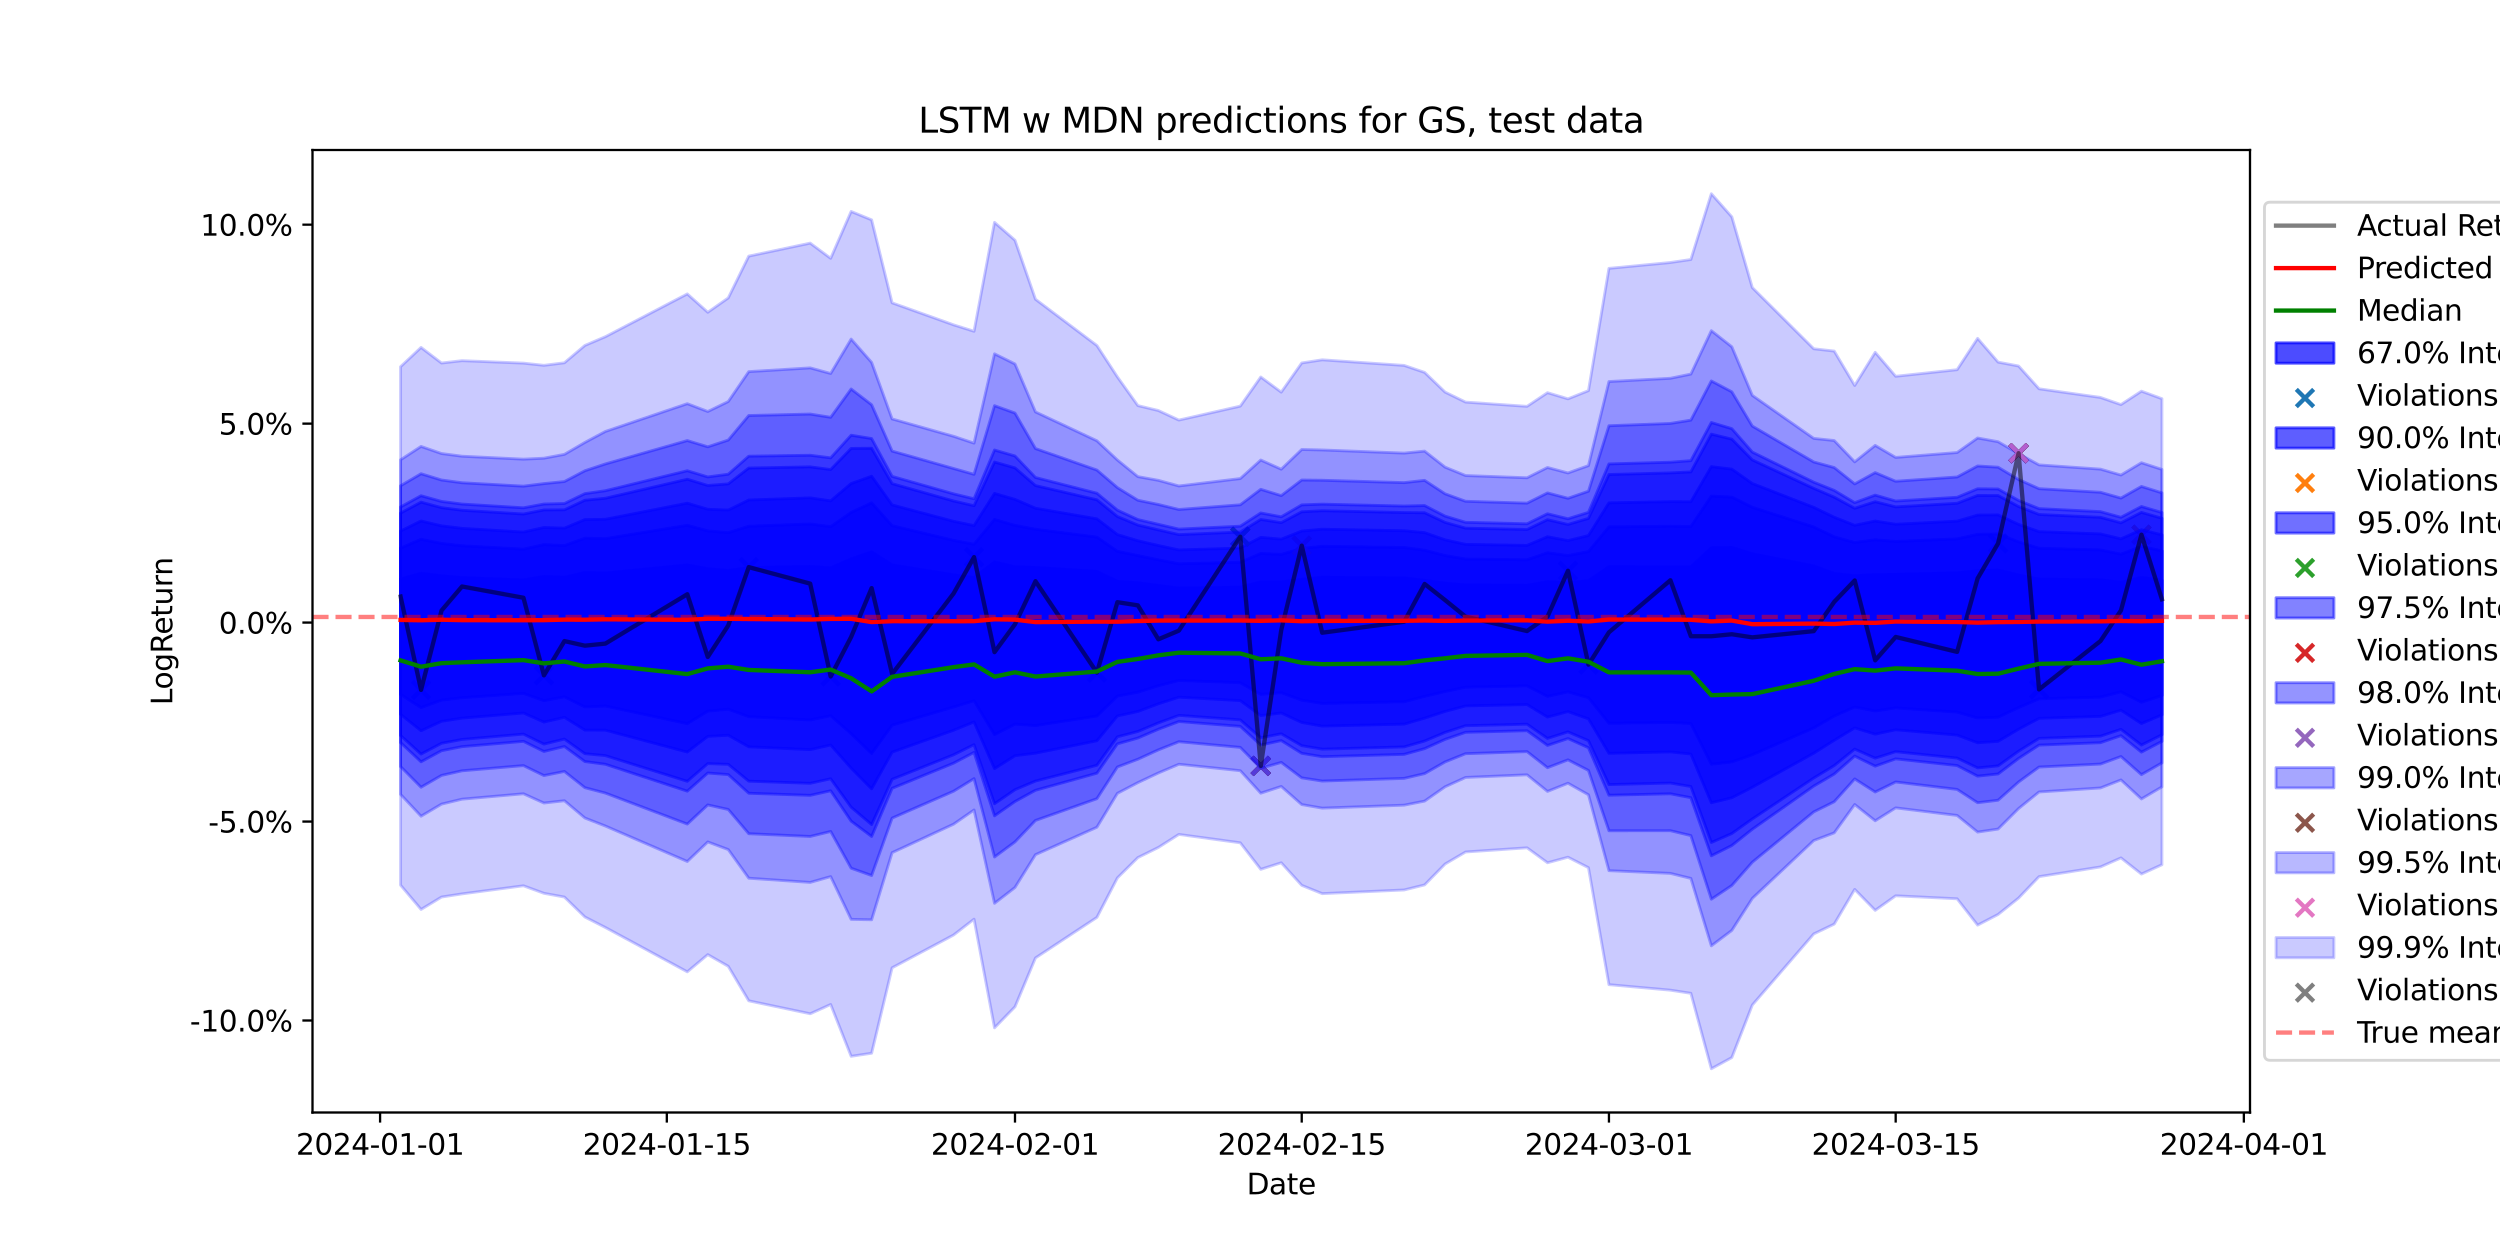 <?xml version="1.0" encoding="utf-8" standalone="no"?>
<!DOCTYPE svg PUBLIC "-//W3C//DTD SVG 1.1//EN"
  "http://www.w3.org/Graphics/SVG/1.1/DTD/svg11.dtd">
<svg xmlns:xlink="http://www.w3.org/1999/xlink" width="864pt" height="432pt" viewBox="0 0 864 432" xmlns="http://www.w3.org/2000/svg" version="1.1">
 <defs>
  <style type="text/css">*{stroke-linejoin: round; stroke-linecap: butt}</style>
 </defs>
 <g id="figure_1">
  <g id="patch_1">
   <path d="M 0 432 
L 864 432 
L 864 0 
L 0 0 
z
" style="fill: #ffffff"/>
  </g>
  <g id="axes_1">
   <g id="patch_2">
    <path d="M 108 384.48 
L 777.6 384.48 
L 777.6 51.84 
L 108 51.84 
z
" style="fill: #ffffff"/>
   </g>
   <g id="FillBetweenPolyCollection_1">
    <defs>
     <path id="m8d33a69e83" d="M 138.436 -231.878 
L 138.436 -203.779 
L 145.515 -201.589 
L 152.593 -202.809 
L 159.671 -203.111 
L 180.906 -203.853 
L 187.984 -202.74 
L 195.062 -203.383 
L 202.14 -201.68 
L 209.219 -202.161 
L 237.532 -199.036 
L 244.61 -201.005 
L 251.688 -201.592 
L 258.766 -200.466 
L 280.001 -199.667 
L 287.079 -200.604 
L 294.157 -197.591 
L 301.236 -193.055 
L 308.314 -198.095 
L 329.548 -201.437 
L 336.627 -202.379 
L 343.705 -198.155 
L 350.783 -199.649 
L 357.861 -198.193 
L 379.096 -199.927 
L 386.174 -203.262 
L 393.252 -204.27 
L 400.331 -205.516 
L 407.409 -206.426 
L 428.644 -206.16 
L 435.722 -204.158 
L 442.8 -204.486 
L 449.878 -202.97 
L 456.956 -202.458 
L 485.269 -202.793 
L 492.348 -203.773 
L 499.426 -204.496 
L 506.504 -205.336 
L 527.739 -205.668 
L 534.817 -203.523 
L 541.895 -204.481 
L 548.973 -203.3 
L 556.052 -199.638 
L 577.286 -199.629 
L 584.364 -199.552 
L 591.443 -191.732 
L 598.521 -191.971 
L 605.599 -192.117 
L 626.834 -196.736 
L 633.912 -199.095 
L 640.99 -200.747 
L 648.068 -200.234 
L 655.147 -201.017 
L 676.381 -200.204 
L 683.46 -199.062 
L 690.538 -199.172 
L 697.616 -200.927 
L 704.694 -202.575 
L 725.929 -202.979 
L 733.007 -204.09 
L 740.085 -202.279 
L 747.164 -203.478 
L 747.164 -231.459 
L 747.164 -231.459 
L 740.085 -232.433 
L 733.007 -230.767 
L 725.929 -231.609 
L 704.694 -231.852 
L 697.616 -233.283 
L 690.538 -234.983 
L 683.46 -234.743 
L 676.381 -234.02 
L 655.147 -233.497 
L 648.068 -233.412 
L 640.99 -233.026 
L 633.912 -233.807 
L 626.834 -236.407 
L 605.599 -240.601 
L 598.521 -242.816 
L 591.443 -242.675 
L 584.364 -236.082 
L 577.286 -236.066 
L 556.052 -236.142 
L 548.973 -231.302 
L 541.895 -230.616 
L 534.817 -230.947 
L 527.739 -229.698 
L 506.504 -229.828 
L 499.426 -230.457 
L 492.348 -231.449 
L 485.269 -232.255 
L 456.956 -232.49 
L 449.878 -231.771 
L 442.8 -230.879 
L 435.722 -230.874 
L 428.644 -229.071 
L 407.409 -228.731 
L 400.331 -229.66 
L 393.252 -230.599 
L 386.174 -231.099 
L 379.096 -234.524 
L 357.861 -235.872 
L 350.783 -236.112 
L 343.705 -237.771 
L 336.627 -232.392 
L 329.548 -233.329 
L 308.314 -236.741 
L 301.236 -241.28 
L 294.157 -238.818 
L 287.079 -235.732 
L 280.001 -236.237 
L 258.766 -235.819 
L 251.688 -234.827 
L 244.61 -235.434 
L 237.532 -236.742 
L 209.219 -233.943 
L 202.14 -234.148 
L 195.062 -232.471 
L 187.984 -232.796 
L 180.906 -231.562 
L 159.671 -232.373 
L 152.593 -232.989 
L 145.515 -233.867 
L 138.436 -231.878 
z
" style="stroke: #0000ff; stroke-opacity: 0.7"/>
    </defs>
    <g clip-path="url(#p5a075825df)">
     <use xlink:href="#m8d33a69e83" x="0" y="432" style="fill: #0000ff; fill-opacity: 0.7; stroke: #0000ff; stroke-opacity: 0.7"/>
    </g>
   </g>
   <g id="PathCollection_1">
    <defs>
     <path id="mb8d6e7819f" d="M -3 3 
L 3 -3 
M -3 -3 
L 3 3 
" style="stroke: #1f77b4; stroke-width: 1.5"/>
    </defs>
    <g clip-path="url(#p5a075825df)">
     <use xlink:href="#mb8d6e7819f" x="145.515" y="238.417" style="fill: #1f77b4; stroke: #1f77b4; stroke-width: 1.5"/>
     <use xlink:href="#mb8d6e7819f" x="187.984" y="233.393" style="fill: #1f77b4; stroke: #1f77b4; stroke-width: 1.5"/>
     <use xlink:href="#mb8d6e7819f" x="258.766" y="195.999" style="fill: #1f77b4; stroke: #1f77b4; stroke-width: 1.5"/>
     <use xlink:href="#mb8d6e7819f" x="287.079" y="233.784" style="fill: #1f77b4; stroke: #1f77b4; stroke-width: 1.5"/>
     <use xlink:href="#mb8d6e7819f" x="336.627" y="192.551" style="fill: #1f77b4; stroke: #1f77b4; stroke-width: 1.5"/>
     <use xlink:href="#mb8d6e7819f" x="379.096" y="232.434" style="fill: #1f77b4; stroke: #1f77b4; stroke-width: 1.5"/>
     <use xlink:href="#mb8d6e7819f" x="428.644" y="185.497" style="fill: #1f77b4; stroke: #1f77b4; stroke-width: 1.5"/>
     <use xlink:href="#mb8d6e7819f" x="435.722" y="264.696" style="fill: #1f77b4; stroke: #1f77b4; stroke-width: 1.5"/>
     <use xlink:href="#mb8d6e7819f" x="449.878" y="188.578" style="fill: #1f77b4; stroke: #1f77b4; stroke-width: 1.5"/>
     <use xlink:href="#mb8d6e7819f" x="541.895" y="197.266" style="fill: #1f77b4; stroke: #1f77b4; stroke-width: 1.5"/>
     <use xlink:href="#mb8d6e7819f" x="548.973" y="229.687" style="fill: #1f77b4; stroke: #1f77b4; stroke-width: 1.5"/>
     <use xlink:href="#mb8d6e7819f" x="690.538" y="187.805" style="fill: #1f77b4; stroke: #1f77b4; stroke-width: 1.5"/>
     <use xlink:href="#mb8d6e7819f" x="697.616" y="156.63" style="fill: #1f77b4; stroke: #1f77b4; stroke-width: 1.5"/>
     <use xlink:href="#mb8d6e7819f" x="704.694" y="238.261" style="fill: #1f77b4; stroke: #1f77b4; stroke-width: 1.5"/>
     <use xlink:href="#mb8d6e7819f" x="740.085" y="184.795" style="fill: #1f77b4; stroke: #1f77b4; stroke-width: 1.5"/>
    </g>
   </g>
   <g id="FillBetweenPolyCollection_2">
    <defs>
     <path id="m2fe5d00e6f" d="M 138.436 -242.574 
L 138.436 -192.011 
L 145.515 -187.435 
L 152.593 -190.029 
L 159.671 -190.858 
L 180.906 -192.361 
L 187.984 -189.848 
L 195.062 -191.172 
L 202.14 -187.651 
L 209.219 -187.991 
L 237.532 -181.895 
L 244.61 -186.213 
L 251.688 -186.89 
L 258.766 -184.308 
L 280.001 -183.166 
L 287.079 -184.644 
L 294.157 -178.427 
L 301.236 -171.575 
L 308.314 -181.372 
L 329.548 -187.656 
L 336.627 -189.83 
L 343.705 -178.113 
L 350.783 -181.738 
L 357.861 -181.228 
L 379.096 -184.538 
L 386.174 -191.421 
L 393.252 -192.771 
L 400.331 -195.002 
L 407.409 -196.825 
L 428.644 -196.043 
L 435.722 -192.015 
L 442.8 -192.596 
L 449.878 -190.015 
L 456.956 -188.894 
L 485.269 -189.467 
L 492.348 -191.325 
L 499.426 -192.999 
L 506.504 -194.498 
L 527.739 -194.956 
L 534.817 -191.322 
L 541.895 -192.87 
L 548.973 -190.864 
L 556.052 -182.032 
L 577.286 -182.314 
L 584.364 -181.95 
L 591.443 -167.88 
L 598.521 -168.669 
L 605.599 -171.165 
L 626.834 -180.435 
L 633.912 -184.532 
L 640.99 -187.648 
L 648.068 -186.267 
L 655.147 -187.34 
L 676.381 -185.885 
L 683.46 -183.856 
L 690.538 -184.133 
L 697.616 -187.456 
L 704.694 -190.48 
L 725.929 -191.068 
L 733.007 -192.904 
L 740.085 -189.276 
L 747.164 -191.623 
L 747.164 -241.635 
L 747.164 -241.635 
L 740.085 -243.172 
L 733.007 -240.487 
L 725.929 -241.941 
L 704.694 -242.534 
L 697.616 -244.737 
L 690.538 -247.49 
L 683.46 -247.343 
L 676.381 -245.778 
L 655.147 -244.877 
L 648.068 -245.472 
L 640.99 -244.513 
L 633.912 -246.48 
L 626.834 -249.891 
L 605.599 -256.681 
L 598.521 -260.214 
L 591.443 -260.558 
L 584.364 -250.046 
L 577.286 -250.142 
L 556.052 -249.914 
L 548.973 -241.384 
L 541.895 -240.012 
L 534.817 -240.982 
L 527.739 -238.54 
L 506.504 -238.818 
L 499.426 -240.018 
L 492.348 -241.856 
L 485.269 -242.789 
L 456.956 -243.211 
L 449.878 -242.438 
L 442.8 -240.409 
L 435.722 -240.725 
L 428.644 -237.684 
L 407.409 -237.166 
L 400.331 -238.531 
L 393.252 -240.008 
L 386.174 -241.476 
L 379.096 -246.383 
L 357.861 -249.097 
L 350.783 -250.439 
L 343.705 -252.483 
L 336.627 -243.914 
L 329.548 -245.261 
L 308.314 -250.334 
L 301.236 -258.226 
L 294.157 -254.908 
L 287.079 -249.989 
L 280.001 -250.929 
L 258.766 -250.14 
L 251.688 -247.909 
L 244.61 -248.541 
L 237.532 -250.458 
L 209.219 -245.852 
L 202.14 -246.009 
L 195.062 -243.449 
L 187.984 -243.803 
L 180.906 -242.22 
L 159.671 -243.387 
L 152.593 -244.198 
L 145.515 -245.629 
L 138.436 -242.574 
z
" style="stroke: #0000ff; stroke-opacity: 0.63"/>
    </defs>
    <g clip-path="url(#p5a075825df)">
     <use xlink:href="#m2fe5d00e6f" x="0" y="432" style="fill: #0000ff; fill-opacity: 0.63; stroke: #0000ff; stroke-opacity: 0.63"/>
    </g>
   </g>
   <g id="PathCollection_2">
    <defs>
     <path id="m4991257db3" d="M -3 3 
L 3 -3 
M -3 -3 
L 3 3 
" style="stroke: #ff7f0e; stroke-width: 1.5"/>
    </defs>
    <g clip-path="url(#p5a075825df)">
     <use xlink:href="#m4991257db3" x="428.644" y="185.497" style="fill: #ff7f0e; stroke: #ff7f0e; stroke-width: 1.5"/>
     <use xlink:href="#m4991257db3" x="435.722" y="264.696" style="fill: #ff7f0e; stroke: #ff7f0e; stroke-width: 1.5"/>
     <use xlink:href="#m4991257db3" x="449.878" y="188.578" style="fill: #ff7f0e; stroke: #ff7f0e; stroke-width: 1.5"/>
     <use xlink:href="#m4991257db3" x="697.616" y="156.63" style="fill: #ff7f0e; stroke: #ff7f0e; stroke-width: 1.5"/>
     <use xlink:href="#m4991257db3" x="740.085" y="184.795" style="fill: #ff7f0e; stroke: #ff7f0e; stroke-width: 1.5"/>
    </g>
   </g>
   <g id="FillBetweenPolyCollection_3">
    <defs>
     <path id="mf278ffcdc8" d="M 138.436 -248.47 
L 138.436 -185.13 
L 145.515 -179.464 
L 152.593 -182.72 
L 159.671 -183.818 
L 180.906 -185.595 
L 187.984 -182.452 
L 195.062 -184.096 
L 202.14 -179.684 
L 209.219 -179.659 
L 237.532 -172.095 
L 244.61 -177.508 
L 251.688 -177.899 
L 258.766 -173.909 
L 280.001 -172.922 
L 287.079 -174.525 
L 294.157 -166.534 
L 301.236 -159.388 
L 308.314 -172.068 
L 329.548 -179.629 
L 336.627 -182.495 
L 343.705 -166.367 
L 350.783 -170.826 
L 357.861 -171.704 
L 379.096 -175.984 
L 386.174 -184.568 
L 393.252 -186.105 
L 400.331 -188.764 
L 407.409 -191.047 
L 428.644 -189.874 
L 435.722 -184.694 
L 442.8 -185.601 
L 449.878 -182.314 
L 456.956 -181.063 
L 485.269 -181.742 
L 492.348 -183.811 
L 499.426 -186.137 
L 506.504 -188.035 
L 527.739 -188.511 
L 534.817 -184.183 
L 541.895 -186.074 
L 548.973 -183.568 
L 556.052 -171.652 
L 577.286 -172.145 
L 584.364 -171.41 
L 591.443 -154.567 
L 598.521 -156.298 
L 605.599 -159.94 
L 626.834 -171.704 
L 633.912 -176.155 
L 640.99 -180.448 
L 648.068 -178.274 
L 655.147 -179.797 
L 676.381 -177.958 
L 683.46 -175.304 
L 690.538 -175.786 
L 697.616 -179.986 
L 704.694 -183.747 
L 725.929 -184.421 
L 733.007 -186.557 
L 740.085 -181.947 
L 747.164 -184.938 
L 747.164 -247.139 
L 747.164 -247.139 
L 740.085 -248.937 
L 733.007 -245.76 
L 725.929 -247.477 
L 704.694 -248.268 
L 697.616 -250.769 
L 690.538 -254.065 
L 683.46 -253.982 
L 676.381 -251.893 
L 655.147 -250.815 
L 648.068 -251.933 
L 640.99 -250.443 
L 633.912 -253.241 
L 626.834 -256.651 
L 605.599 -264.898 
L 598.521 -269.87 
L 591.443 -270.728 
L 584.364 -258.61 
L 577.286 -258.633 
L 556.052 -258.215 
L 548.973 -246.916 
L 541.895 -245.171 
L 534.817 -246.504 
L 527.739 -243.508 
L 506.504 -243.872 
L 499.426 -245.435 
L 492.348 -247.921 
L 485.269 -248.584 
L 456.956 -249.104 
L 449.878 -248.467 
L 442.8 -245.664 
L 435.722 -246.287 
L 428.644 -242.598 
L 407.409 -241.946 
L 400.331 -243.473 
L 393.252 -245.114 
L 386.174 -247.252 
L 379.096 -252.686 
L 357.861 -256.355 
L 350.783 -259.411 
L 343.705 -261.47 
L 336.627 -250.347 
L 329.548 -251.842 
L 308.314 -257.499 
L 301.236 -267.413 
L 294.157 -264.888 
L 287.079 -258.9 
L 280.001 -259.935 
L 258.766 -259.199 
L 251.688 -255.711 
L 244.61 -255.995 
L 237.532 -258.101 
L 209.219 -252.528 
L 202.14 -252.431 
L 195.062 -249.472 
L 187.984 -249.698 
L 180.906 -248.121 
L 159.671 -249.4 
L 152.593 -250.267 
L 145.515 -251.95 
L 138.436 -248.47 
z
" style="stroke: #0000ff; stroke-opacity: 0.56"/>
    </defs>
    <g clip-path="url(#p5a075825df)">
     <use xlink:href="#mf278ffcdc8" x="0" y="432" style="fill: #0000ff; fill-opacity: 0.56; stroke: #0000ff; stroke-opacity: 0.56"/>
    </g>
   </g>
   <g id="PathCollection_3">
    <defs>
     <path id="mad7b5ced37" d="M -3 3 
L 3 -3 
M -3 -3 
L 3 3 
" style="stroke: #2ca02c; stroke-width: 1.5"/>
    </defs>
    <g clip-path="url(#p5a075825df)">
     <use xlink:href="#mad7b5ced37" x="428.644" y="185.497" style="fill: #2ca02c; stroke: #2ca02c; stroke-width: 1.5"/>
     <use xlink:href="#mad7b5ced37" x="435.722" y="264.696" style="fill: #2ca02c; stroke: #2ca02c; stroke-width: 1.5"/>
     <use xlink:href="#mad7b5ced37" x="697.616" y="156.63" style="fill: #2ca02c; stroke: #2ca02c; stroke-width: 1.5"/>
    </g>
   </g>
   <g id="FillBetweenPolyCollection_4">
    <defs>
     <path id="m41d87faf89" d="M 138.436 -254.664 
L 138.436 -177.83 
L 145.515 -171.395 
L 152.593 -175.118 
L 159.671 -176.448 
L 180.906 -178.295 
L 187.984 -174.835 
L 195.062 -176.577 
L 202.14 -171.529 
L 209.219 -170.859 
L 237.532 -161.983 
L 244.61 -168.099 
L 251.688 -167.84 
L 258.766 -162.026 
L 280.001 -161.285 
L 287.079 -162.862 
L 294.157 -153.025 
L 301.236 -147.028 
L 308.314 -162.673 
L 329.548 -171.138 
L 336.627 -174.655 
L 343.705 -154.23 
L 350.783 -159.09 
L 357.861 -162.065 
L 379.096 -167.522 
L 386.174 -177.35 
L 393.252 -179.205 
L 400.331 -182.172 
L 407.409 -184.768 
L 428.644 -183.211 
L 435.722 -177.034 
L 442.8 -178.409 
L 449.878 -174.299 
L 456.956 -173.093 
L 485.269 -173.873 
L 492.348 -175.909 
L 499.426 -178.885 
L 506.504 -181.197 
L 527.739 -181.719 
L 534.817 -176.806 
L 541.895 -179.063 
L 548.973 -176.043 
L 556.052 -160.844 
L 577.286 -161.382 
L 584.364 -160.183 
L 591.443 -140.842 
L 598.521 -143.939 
L 605.599 -148.973 
L 626.834 -163.114 
L 633.912 -167.411 
L 640.99 -173.112 
L 648.068 -169.973 
L 655.147 -172.219 
L 676.381 -170.011 
L 683.46 -166.616 
L 690.538 -167.318 
L 697.616 -172.388 
L 704.694 -176.807 
L 725.929 -177.592 
L 733.007 -179.953 
L 740.085 -174.502 
L 747.164 -178.052 
L 747.164 -252.889 
L 747.164 -252.889 
L 740.085 -254.91 
L 733.007 -251.306 
L 725.929 -253.21 
L 704.694 -254.197 
L 697.616 -256.947 
L 690.538 -260.753 
L 683.46 -260.771 
L 676.381 -258.065 
L 655.147 -256.819 
L 648.068 -258.612 
L 640.99 -256.336 
L 633.912 -260.172 
L 626.834 -263.214 
L 605.599 -273.057 
L 598.521 -280.222 
L 591.443 -281.956 
L 584.364 -268.907 
L 577.286 -268.561 
L 556.052 -268.006 
L 548.973 -252.843 
L 541.895 -250.739 
L 534.817 -252.389 
L 527.739 -248.994 
L 506.504 -249.465 
L 499.426 -251.455 
L 492.348 -254.795 
L 485.269 -254.864 
L 456.956 -255.486 
L 449.878 -255.12 
L 442.8 -251.362 
L 435.722 -252.469 
L 428.644 -248.124 
L 407.409 -247.237 
L 400.331 -248.867 
L 393.252 -250.536 
L 386.174 -253.491 
L 379.096 -259.263 
L 357.861 -264.188 
L 350.783 -270.296 
L 343.705 -272.318 
L 336.627 -257.219 
L 329.548 -258.863 
L 308.314 -264.852 
L 301.236 -277.086 
L 294.157 -277.019 
L 287.079 -269.723 
L 280.001 -270.653 
L 258.766 -270.243 
L 251.688 -264.772 
L 244.61 -264.221 
L 237.532 -266.375 
L 209.219 -259.807 
L 202.14 -259.109 
L 195.062 -255.8 
L 187.984 -255.75 
L 180.906 -254.349 
L 159.671 -255.654 
L 152.593 -256.553 
L 145.515 -258.459 
L 138.436 -254.664 
z
" style="stroke: #0000ff; stroke-opacity: 0.49"/>
    </defs>
    <g clip-path="url(#p5a075825df)">
     <use xlink:href="#m41d87faf89" x="0" y="432" style="fill: #0000ff; fill-opacity: 0.49; stroke: #0000ff; stroke-opacity: 0.49"/>
    </g>
   </g>
   <g id="PathCollection_4">
    <defs>
     <path id="md446713748" d="M -3 3 
L 3 -3 
M -3 -3 
L 3 3 
" style="stroke: #d62728; stroke-width: 1.5"/>
    </defs>
    <g clip-path="url(#p5a075825df)">
     <use xlink:href="#md446713748" x="435.722" y="264.696" style="fill: #d62728; stroke: #d62728; stroke-width: 1.5"/>
     <use xlink:href="#md446713748" x="697.616" y="156.63" style="fill: #d62728; stroke: #d62728; stroke-width: 1.5"/>
    </g>
   </g>
   <g id="FillBetweenPolyCollection_5">
    <defs>
     <path id="m606f1a618f" d="M 138.436 -256.794 
L 138.436 -175.353 
L 145.515 -168.721 
L 152.593 -172.557 
L 159.671 -173.957 
L 180.906 -175.794 
L 187.984 -172.299 
L 195.062 -174.011 
L 202.14 -168.808 
L 209.219 -167.872 
L 237.532 -158.573 
L 244.61 -164.847 
L 251.688 -164.301 
L 258.766 -157.852 
L 280.001 -157.13 
L 287.079 -158.71 
L 294.157 -148.215 
L 301.236 -142.925 
L 308.314 -159.558 
L 329.548 -168.25 
L 336.627 -171.972 
L 343.705 -150.053 
L 350.783 -155.003 
L 357.861 -158.88 
L 379.096 -164.78 
L 386.174 -174.921 
L 393.252 -176.93 
L 400.331 -179.975 
L 407.409 -182.637 
L 428.644 -180.972 
L 435.722 -174.514 
L 442.8 -176.054 
L 449.878 -171.656 
L 456.956 -170.482 
L 485.269 -171.296 
L 492.348 -173.269 
L 499.426 -176.472 
L 506.504 -178.917 
L 527.739 -179.473 
L 534.817 -174.384 
L 541.895 -176.762 
L 548.973 -173.579 
L 556.052 -157.174 
L 577.286 -157.665 
L 584.364 -156.315 
L 591.443 -136.239 
L 598.521 -139.792 
L 605.599 -145.42 
L 626.834 -160.333 
L 633.912 -164.492 
L 640.99 -170.685 
L 648.068 -167.218 
L 655.147 -169.741 
L 676.381 -167.425 
L 683.46 -163.764 
L 690.538 -164.521 
L 697.616 -169.88 
L 704.694 -174.493 
L 725.929 -175.324 
L 733.007 -177.747 
L 740.085 -172.065 
L 747.164 -175.766 
L 747.164 -254.868 
L 747.164 -254.868 
L 740.085 -256.949 
L 733.007 -253.226 
L 725.929 -255.171 
L 704.694 -256.219 
L 697.616 -259.051 
L 690.538 -263.002 
L 683.46 -263.077 
L 676.381 -260.14 
L 655.147 -258.84 
L 648.068 -260.889 
L 640.99 -258.288 
L 633.912 -262.515 
L 626.834 -265.353 
L 605.599 -275.761 
L 598.521 -283.85 
L 591.443 -285.98 
L 584.364 -272.797 
L 577.286 -272.261 
L 556.052 -271.667 
L 548.973 -254.926 
L 541.895 -252.718 
L 534.817 -254.447 
L 527.739 -250.974 
L 506.504 -251.485 
L 499.426 -253.625 
L 492.348 -257.279 
L 485.269 -257.107 
L 456.956 -257.767 
L 449.878 -257.512 
L 442.8 -253.397 
L 435.722 -254.715 
L 428.644 -250.149 
L 407.409 -249.14 
L 400.331 -250.794 
L 393.252 -252.436 
L 386.174 -255.696 
L 379.096 -261.542 
L 357.861 -266.972 
L 350.783 -274.413 
L 343.705 -276.469 
L 336.627 -259.621 
L 329.548 -261.329 
L 308.314 -267.366 
L 301.236 -280.436 
L 294.157 -281.588 
L 287.079 -273.77 
L 280.001 -274.663 
L 258.766 -274.339 
L 251.688 -268.112 
L 244.61 -267.169 
L 237.532 -269.31 
L 209.219 -262.404 
L 202.14 -261.399 
L 195.062 -257.986 
L 187.984 -257.807 
L 180.906 -256.502 
L 159.671 -257.794 
L 152.593 -258.703 
L 145.515 -260.674 
L 138.436 -256.794 
z
" style="stroke: #0000ff; stroke-opacity: 0.42"/>
    </defs>
    <g clip-path="url(#p5a075825df)">
     <use xlink:href="#m606f1a618f" x="0" y="432" style="fill: #0000ff; fill-opacity: 0.42; stroke: #0000ff; stroke-opacity: 0.42"/>
    </g>
   </g>
   <g id="PathCollection_5">
    <defs>
     <path id="mf638d9bfaf" d="M -3 3 
L 3 -3 
M -3 -3 
L 3 3 
" style="stroke: #9467bd; stroke-width: 1.5"/>
    </defs>
    <g clip-path="url(#p5a075825df)">
     <use xlink:href="#mf638d9bfaf" x="435.722" y="264.696" style="fill: #9467bd; stroke: #9467bd; stroke-width: 1.5"/>
     <use xlink:href="#mf638d9bfaf" x="697.616" y="156.63" style="fill: #9467bd; stroke: #9467bd; stroke-width: 1.5"/>
    </g>
   </g>
   <g id="FillBetweenPolyCollection_6">
    <defs>
     <path id="mcb5f2c3c88" d="M 138.436 -264.113 
L 138.436 -167.078 
L 145.515 -159.93 
L 152.593 -164.018 
L 159.671 -165.614 
L 180.906 -167.411 
L 187.984 -163.967 
L 195.062 -165.386 
L 202.14 -159.779 
L 209.219 -157.914 
L 237.532 -147.202 
L 244.61 -153.821 
L 251.688 -152.242 
L 258.766 -143.871 
L 280.001 -142.919 
L 287.079 -144.644 
L 294.157 -131.945 
L 301.236 -129.427 
L 308.314 -149.268 
L 329.548 -158.55 
L 336.627 -162.902 
L 343.705 -135.819 
L 350.783 -141.041 
L 357.861 -148.451 
L 379.096 -155.965 
L 386.174 -166.923 
L 393.252 -169.609 
L 400.331 -172.845 
L 407.409 -175.665 
L 428.644 -173.701 
L 435.722 -166.495 
L 442.8 -168.511 
L 449.878 -163.174 
L 456.956 -162.069 
L 485.269 -162.992 
L 492.348 -164.639 
L 499.426 -168.679 
L 506.504 -171.529 
L 527.739 -172.244 
L 534.817 -166.687 
L 541.895 -169.393 
L 548.973 -165.737 
L 556.052 -144.895 
L 577.286 -144.918 
L 584.364 -143.221 
L 591.443 -121.234 
L 598.521 -125.974 
L 605.599 -134.022 
L 626.834 -151.415 
L 633.912 -154.921 
L 640.99 -162.802 
L 648.068 -158.28 
L 655.147 -161.751 
L 676.381 -159.175 
L 683.46 -154.576 
L 690.538 -155.442 
L 697.616 -161.736 
L 704.694 -166.908 
L 725.929 -167.943 
L 733.007 -170.544 
L 740.085 -164.283 
L 747.164 -168.333 
L 747.164 -261.666 
L 747.164 -261.666 
L 740.085 -263.887 
L 733.007 -259.865 
L 725.929 -261.87 
L 704.694 -263.112 
L 697.616 -266.284 
L 690.538 -270.539 
L 683.46 -270.96 
L 676.381 -267.154 
L 655.147 -265.676 
L 648.068 -268.667 
L 640.99 -264.768 
L 633.912 -270.416 
L 626.834 -272.345 
L 605.599 -284.745 
L 598.521 -296.594 
L 591.443 -300.339 
L 584.364 -286.801 
L 577.286 -285.658 
L 556.052 -284.864 
L 548.973 -262.232 
L 541.895 -259.787 
L 534.817 -261.654 
L 527.739 -258.111 
L 506.504 -258.758 
L 499.426 -261.341 
L 492.348 -265.987 
L 485.269 -265.204 
L 456.956 -266.019 
L 449.878 -266.102 
L 442.8 -260.717 
L 435.722 -262.888 
L 428.644 -257.544 
L 407.409 -255.92 
L 400.331 -257.653 
L 393.252 -259.114 
L 386.174 -263.487 
L 379.096 -269.549 
L 357.861 -276.975 
L 350.783 -289.247 
L 343.705 -291.793 
L 336.627 -268.077 
L 329.548 -270.082 
L 308.314 -276.103 
L 301.236 -292.116 
L 294.157 -297.563 
L 287.079 -287.777 
L 280.001 -288.902 
L 258.766 -288.393 
L 251.688 -279.91 
L 244.61 -277.584 
L 237.532 -279.737 
L 209.219 -271.662 
L 202.14 -269.307 
L 195.062 -265.577 
L 187.984 -264.862 
L 180.906 -263.976 
L 159.671 -265.161 
L 152.593 -266.106 
L 145.515 -268.277 
L 138.436 -264.113 
z
" style="stroke: #0000ff; stroke-opacity: 0.35"/>
    </defs>
    <g clip-path="url(#p5a075825df)">
     <use xlink:href="#mcb5f2c3c88" x="0" y="432" style="fill: #0000ff; fill-opacity: 0.35; stroke: #0000ff; stroke-opacity: 0.35"/>
    </g>
   </g>
   <g id="PathCollection_6">
    <defs>
     <path id="m66321d8351" d="M -3 3 
L 3 -3 
M -3 -3 
L 3 3 
" style="stroke: #8c564b; stroke-width: 1.5"/>
    </defs>
    <g clip-path="url(#p5a075825df)">
     <use xlink:href="#m66321d8351" x="697.616" y="156.63" style="fill: #8c564b; stroke: #8c564b; stroke-width: 1.5"/>
    </g>
   </g>
   <g id="FillBetweenPolyCollection_7">
    <defs>
     <path id="m91c5ef774c" d="M 138.436 -273.087 
L 138.436 -157.464 
L 145.515 -149.917 
L 152.593 -154.097 
L 159.671 -155.803 
L 180.906 -157.672 
L 187.984 -154.476 
L 195.062 -155.267 
L 202.14 -149.294 
L 209.219 -146.525 
L 237.532 -134.271 
L 244.61 -141.023 
L 251.688 -138.385 
L 258.766 -128.489 
L 280.001 -127.039 
L 287.079 -129.044 
L 294.157 -114.27 
L 301.236 -114.128 
L 308.314 -137.322 
L 329.548 -147.158 
L 336.627 -152.067 
L 343.705 -119.81 
L 350.783 -125.286 
L 357.861 -136.624 
L 379.096 -146.106 
L 386.174 -157.816 
L 393.252 -161.522 
L 400.331 -164.855 
L 407.409 -167.87 
L 428.644 -165.645 
L 435.722 -157.875 
L 442.8 -160.199 
L 449.878 -153.94 
L 456.956 -152.712 
L 485.269 -153.731 
L 492.348 -155.138 
L 499.426 -160.084 
L 506.504 -163.314 
L 527.739 -164.228 
L 534.817 -158.492 
L 541.895 -161.31 
L 548.973 -157.316 
L 556.052 -131.101 
L 577.286 -130.16 
L 584.364 -128.419 
L 591.443 -105.126 
L 598.521 -110.452 
L 605.599 -121.508 
L 626.834 -141.521 
L 633.912 -144.165 
L 640.99 -153.958 
L 648.068 -148.34 
L 655.147 -152.801 
L 676.381 -150.178 
L 683.46 -144.434 
L 690.538 -145.473 
L 697.616 -152.554 
L 704.694 -158.291 
L 725.929 -159.682 
L 733.007 -162.45 
L 740.085 -155.884 
L 747.164 -160.058 
L 747.164 -269.771 
L 747.164 -269.771 
L 740.085 -272.079 
L 733.007 -267.831 
L 725.929 -269.866 
L 704.694 -271.334 
L 697.616 -275.206 
L 690.538 -279.348 
L 683.46 -280.627 
L 676.381 -275.608 
L 655.147 -273.909 
L 648.068 -278.072 
L 640.99 -272.389 
L 633.912 -279.751 
L 626.834 -280.49 
L 605.599 -295.355 
L 598.521 -312.15 
L 591.443 -317.715 
L 584.364 -302.716 
L 577.286 -301.265 
L 556.052 -300.135 
L 548.973 -271.08 
L 541.895 -268.547 
L 534.817 -270.435 
L 527.739 -266.878 
L 506.504 -267.654 
L 499.426 -270.553 
L 492.348 -276.095 
L 485.269 -275.406 
L 456.956 -276.487 
L 449.878 -276.657 
L 442.8 -269.848 
L 435.722 -273.015 
L 428.644 -266.608 
L 407.409 -264.05 
L 400.331 -265.996 
L 393.252 -267.275 
L 386.174 -273.031 
L 379.096 -279.665 
L 357.861 -289.638 
L 350.783 -306.215 
L 343.705 -309.715 
L 336.627 -278.849 
L 329.548 -281.216 
L 308.314 -287.216 
L 301.236 -306.751 
L 294.157 -314.809 
L 287.079 -302.923 
L 280.001 -304.859 
L 258.766 -303.563 
L 251.688 -293.229 
L 244.61 -289.781 
L 237.532 -292.488 
L 209.219 -282.892 
L 202.14 -279.094 
L 195.062 -274.973 
L 187.984 -273.644 
L 180.906 -273.312 
L 159.671 -274.331 
L 152.593 -275.26 
L 145.515 -277.715 
L 138.436 -273.087 
z
" style="stroke: #0000ff; stroke-opacity: 0.28"/>
    </defs>
    <g clip-path="url(#p5a075825df)">
     <use xlink:href="#m91c5ef774c" x="0" y="432" style="fill: #0000ff; fill-opacity: 0.28; stroke: #0000ff; stroke-opacity: 0.28"/>
    </g>
   </g>
   <g id="PathCollection_7">
    <defs>
     <path id="m0cdec649ec" d="M -3 3 
L 3 -3 
M -3 -3 
L 3 3 
" style="stroke: #e377c2; stroke-width: 1.5"/>
    </defs>
    <g clip-path="url(#p5a075825df)">
     <use xlink:href="#m0cdec649ec" x="697.616" y="156.63" style="fill: #e377c2; stroke: #e377c2; stroke-width: 1.5"/>
    </g>
   </g>
   <g id="FillBetweenPolyCollection_8">
    <defs>
     <path id="m37addb8ae5" d="M 138.436 -305.259 
L 138.436 -126.095 
L 145.515 -117.695 
L 152.593 -121.983 
L 159.671 -123.071 
L 180.906 -125.875 
L 187.984 -123.277 
L 195.062 -121.974 
L 202.14 -115.081 
L 209.219 -111.459 
L 237.532 -96.133 
L 244.61 -102.085 
L 251.688 -98.038 
L 258.766 -86.121 
L 280.001 -81.642 
L 287.079 -84.854 
L 294.157 -66.939 
L 301.236 -68.005 
L 308.314 -97.53 
L 329.548 -108.853 
L 336.627 -114.329 
L 343.705 -76.781 
L 350.783 -84.055 
L 357.861 -100.933 
L 379.096 -114.953 
L 386.174 -128.592 
L 393.252 -135.617 
L 400.331 -139.117 
L 407.409 -143.622 
L 428.644 -140.722 
L 435.722 -131.559 
L 442.8 -133.827 
L 449.878 -126.025 
L 456.956 -123.16 
L 485.269 -124.427 
L 492.348 -126.178 
L 499.426 -133.394 
L 506.504 -137.555 
L 527.739 -138.999 
L 534.817 -133.831 
L 541.895 -135.749 
L 548.973 -132.127 
L 556.052 -91.705 
L 577.286 -89.798 
L 584.364 -88.715 
L 591.443 -62.64 
L 598.521 -66.512 
L 605.599 -84.657 
L 626.834 -109.236 
L 633.912 -112.63 
L 640.99 -124.624 
L 648.068 -117.381 
L 655.147 -122.412 
L 676.381 -121.378 
L 683.46 -112.279 
L 690.538 -115.965 
L 697.616 -121.621 
L 704.694 -129.036 
L 725.929 -132.388 
L 733.007 -135.511 
L 740.085 -129.924 
L 747.164 -133.153 
L 747.164 -294.201 
L 747.164 -294.201 
L 740.085 -296.811 
L 733.007 -292.173 
L 725.929 -294.638 
L 704.694 -297.631 
L 697.616 -305.509 
L 690.538 -306.849 
L 683.46 -315.052 
L 676.381 -304.233 
L 655.147 -301.952 
L 648.068 -310.245 
L 640.99 -298.777 
L 633.912 -310.669 
L 626.834 -311.465 
L 605.599 -332.611 
L 598.521 -357.047 
L 591.443 -365.04 
L 584.364 -342.313 
L 577.286 -341.28 
L 556.052 -339.248 
L 548.973 -296.992 
L 541.895 -294.161 
L 534.817 -296.289 
L 527.739 -291.563 
L 506.504 -293.034 
L 499.426 -296.486 
L 492.348 -303.301 
L 485.269 -305.707 
L 456.956 -307.648 
L 449.878 -306.558 
L 442.8 -296.472 
L 435.722 -301.704 
L 428.644 -291.64 
L 407.409 -286.818 
L 400.331 -290.119 
L 393.252 -291.825 
L 386.174 -301.745 
L 379.096 -312.588 
L 357.861 -328.581 
L 350.783 -348.966 
L 343.705 -355.144 
L 336.627 -317.503 
L 329.548 -319.735 
L 308.314 -327.336 
L 301.236 -356.016 
L 294.157 -358.921 
L 287.079 -342.719 
L 280.001 -347.977 
L 258.766 -343.48 
L 251.688 -329.038 
L 244.61 -324.075 
L 237.532 -330.421 
L 209.219 -315.635 
L 202.14 -312.618 
L 195.062 -306.62 
L 187.984 -305.737 
L 180.906 -306.504 
L 159.671 -307.35 
L 152.593 -306.533 
L 145.515 -311.922 
L 138.436 -305.259 
z
" style="stroke: #0000ff; stroke-opacity: 0.21"/>
    </defs>
    <g clip-path="url(#p5a075825df)">
     <use xlink:href="#m37addb8ae5" x="0" y="432" style="fill: #0000ff; fill-opacity: 0.21; stroke: #0000ff; stroke-opacity: 0.21"/>
    </g>
   </g>
   <g id="PathCollection_8"/>
   <g id="matplotlib.axis_1">
    <g id="xtick_1">
     <g id="line2d_1">
      <defs>
       <path id="m1a923e9dff" d="M 0 0 
L 0 3.5 
" style="stroke: #000000; stroke-width: 0.8"/>
      </defs>
      <g>
       <use xlink:href="#m1a923e9dff" x="131.358" y="384.48" style="stroke: #000000; stroke-width: 0.8"/>
      </g>
     </g>
     <g id="text_1">
      <!-- 2024-01-01 -->
      <g transform="translate(102.3 399.078) scale(0.1 -0.1)">
       <defs>
        <path id="DejaVuSans-32" d="M 1228 531 
L 3431 531 
L 3431 0 
L 469 0 
L 469 531 
Q 828 903 1448 1529 
Q 2069 2156 2228 2338 
Q 2531 2678 2651 2914 
Q 2772 3150 2772 3378 
Q 2772 3750 2511 3984 
Q 2250 4219 1831 4219 
Q 1534 4219 1204 4116 
Q 875 4013 500 3803 
L 500 4441 
Q 881 4594 1212 4672 
Q 1544 4750 1819 4750 
Q 2544 4750 2975 4387 
Q 3406 4025 3406 3419 
Q 3406 3131 3298 2873 
Q 3191 2616 2906 2266 
Q 2828 2175 2409 1742 
Q 1991 1309 1228 531 
z
" transform="scale(0.016)"/>
        <path id="DejaVuSans-30" d="M 2034 4250 
Q 1547 4250 1301 3770 
Q 1056 3291 1056 2328 
Q 1056 1369 1301 889 
Q 1547 409 2034 409 
Q 2525 409 2770 889 
Q 3016 1369 3016 2328 
Q 3016 3291 2770 3770 
Q 2525 4250 2034 4250 
z
M 2034 4750 
Q 2819 4750 3233 4129 
Q 3647 3509 3647 2328 
Q 3647 1150 3233 529 
Q 2819 -91 2034 -91 
Q 1250 -91 836 529 
Q 422 1150 422 2328 
Q 422 3509 836 4129 
Q 1250 4750 2034 4750 
z
" transform="scale(0.016)"/>
        <path id="DejaVuSans-34" d="M 2419 4116 
L 825 1625 
L 2419 1625 
L 2419 4116 
z
M 2253 4666 
L 3047 4666 
L 3047 1625 
L 3713 1625 
L 3713 1100 
L 3047 1100 
L 3047 0 
L 2419 0 
L 2419 1100 
L 313 1100 
L 313 1709 
L 2253 4666 
z
" transform="scale(0.016)"/>
        <path id="DejaVuSans-2d" d="M 313 2009 
L 1997 2009 
L 1997 1497 
L 313 1497 
L 313 2009 
z
" transform="scale(0.016)"/>
        <path id="DejaVuSans-31" d="M 794 531 
L 1825 531 
L 1825 4091 
L 703 3866 
L 703 4441 
L 1819 4666 
L 2450 4666 
L 2450 531 
L 3481 531 
L 3481 0 
L 794 0 
L 794 531 
z
" transform="scale(0.016)"/>
       </defs>
       <use xlink:href="#DejaVuSans-32"/>
       <use xlink:href="#DejaVuSans-30" transform="translate(63.623 0)"/>
       <use xlink:href="#DejaVuSans-32" transform="translate(127.246 0)"/>
       <use xlink:href="#DejaVuSans-34" transform="translate(190.869 0)"/>
       <use xlink:href="#DejaVuSans-2d" transform="translate(254.492 0)"/>
       <use xlink:href="#DejaVuSans-30" transform="translate(290.576 0)"/>
       <use xlink:href="#DejaVuSans-31" transform="translate(354.199 0)"/>
       <use xlink:href="#DejaVuSans-2d" transform="translate(417.822 0)"/>
       <use xlink:href="#DejaVuSans-30" transform="translate(453.906 0)"/>
       <use xlink:href="#DejaVuSans-31" transform="translate(517.529 0)"/>
      </g>
     </g>
    </g>
    <g id="xtick_2">
     <g id="line2d_2">
      <g>
       <use xlink:href="#m1a923e9dff" x="230.453" y="384.48" style="stroke: #000000; stroke-width: 0.8"/>
      </g>
     </g>
     <g id="text_2">
      <!-- 2024-01-15 -->
      <g transform="translate(201.395 399.078) scale(0.1 -0.1)">
       <defs>
        <path id="DejaVuSans-35" d="M 691 4666 
L 3169 4666 
L 3169 4134 
L 1269 4134 
L 1269 2991 
Q 1406 3038 1543 3061 
Q 1681 3084 1819 3084 
Q 2600 3084 3056 2656 
Q 3513 2228 3513 1497 
Q 3513 744 3044 326 
Q 2575 -91 1722 -91 
Q 1428 -91 1123 -41 
Q 819 9 494 109 
L 494 744 
Q 775 591 1075 516 
Q 1375 441 1709 441 
Q 2250 441 2565 725 
Q 2881 1009 2881 1497 
Q 2881 1984 2565 2268 
Q 2250 2553 1709 2553 
Q 1456 2553 1204 2497 
Q 953 2441 691 2322 
L 691 4666 
z
" transform="scale(0.016)"/>
       </defs>
       <use xlink:href="#DejaVuSans-32"/>
       <use xlink:href="#DejaVuSans-30" transform="translate(63.623 0)"/>
       <use xlink:href="#DejaVuSans-32" transform="translate(127.246 0)"/>
       <use xlink:href="#DejaVuSans-34" transform="translate(190.869 0)"/>
       <use xlink:href="#DejaVuSans-2d" transform="translate(254.492 0)"/>
       <use xlink:href="#DejaVuSans-30" transform="translate(290.576 0)"/>
       <use xlink:href="#DejaVuSans-31" transform="translate(354.199 0)"/>
       <use xlink:href="#DejaVuSans-2d" transform="translate(417.822 0)"/>
       <use xlink:href="#DejaVuSans-31" transform="translate(453.906 0)"/>
       <use xlink:href="#DejaVuSans-35" transform="translate(517.529 0)"/>
      </g>
     </g>
    </g>
    <g id="xtick_3">
     <g id="line2d_3">
      <g>
       <use xlink:href="#m1a923e9dff" x="350.783" y="384.48" style="stroke: #000000; stroke-width: 0.8"/>
      </g>
     </g>
     <g id="text_3">
      <!-- 2024-02-01 -->
      <g transform="translate(321.725 399.078) scale(0.1 -0.1)">
       <use xlink:href="#DejaVuSans-32"/>
       <use xlink:href="#DejaVuSans-30" transform="translate(63.623 0)"/>
       <use xlink:href="#DejaVuSans-32" transform="translate(127.246 0)"/>
       <use xlink:href="#DejaVuSans-34" transform="translate(190.869 0)"/>
       <use xlink:href="#DejaVuSans-2d" transform="translate(254.492 0)"/>
       <use xlink:href="#DejaVuSans-30" transform="translate(290.576 0)"/>
       <use xlink:href="#DejaVuSans-32" transform="translate(354.199 0)"/>
       <use xlink:href="#DejaVuSans-2d" transform="translate(417.822 0)"/>
       <use xlink:href="#DejaVuSans-30" transform="translate(453.906 0)"/>
       <use xlink:href="#DejaVuSans-31" transform="translate(517.529 0)"/>
      </g>
     </g>
    </g>
    <g id="xtick_4">
     <g id="line2d_4">
      <g>
       <use xlink:href="#m1a923e9dff" x="449.878" y="384.48" style="stroke: #000000; stroke-width: 0.8"/>
      </g>
     </g>
     <g id="text_4">
      <!-- 2024-02-15 -->
      <g transform="translate(420.82 399.078) scale(0.1 -0.1)">
       <use xlink:href="#DejaVuSans-32"/>
       <use xlink:href="#DejaVuSans-30" transform="translate(63.623 0)"/>
       <use xlink:href="#DejaVuSans-32" transform="translate(127.246 0)"/>
       <use xlink:href="#DejaVuSans-34" transform="translate(190.869 0)"/>
       <use xlink:href="#DejaVuSans-2d" transform="translate(254.492 0)"/>
       <use xlink:href="#DejaVuSans-30" transform="translate(290.576 0)"/>
       <use xlink:href="#DejaVuSans-32" transform="translate(354.199 0)"/>
       <use xlink:href="#DejaVuSans-2d" transform="translate(417.822 0)"/>
       <use xlink:href="#DejaVuSans-31" transform="translate(453.906 0)"/>
       <use xlink:href="#DejaVuSans-35" transform="translate(517.529 0)"/>
      </g>
     </g>
    </g>
    <g id="xtick_5">
     <g id="line2d_5">
      <g>
       <use xlink:href="#m1a923e9dff" x="556.052" y="384.48" style="stroke: #000000; stroke-width: 0.8"/>
      </g>
     </g>
     <g id="text_5">
      <!-- 2024-03-01 -->
      <g transform="translate(526.994 399.078) scale(0.1 -0.1)">
       <defs>
        <path id="DejaVuSans-33" d="M 2597 2516 
Q 3050 2419 3304 2112 
Q 3559 1806 3559 1356 
Q 3559 666 3084 287 
Q 2609 -91 1734 -91 
Q 1441 -91 1130 -33 
Q 819 25 488 141 
L 488 750 
Q 750 597 1062 519 
Q 1375 441 1716 441 
Q 2309 441 2620 675 
Q 2931 909 2931 1356 
Q 2931 1769 2642 2001 
Q 2353 2234 1838 2234 
L 1294 2234 
L 1294 2753 
L 1863 2753 
Q 2328 2753 2575 2939 
Q 2822 3125 2822 3475 
Q 2822 3834 2567 4026 
Q 2313 4219 1838 4219 
Q 1578 4219 1281 4162 
Q 984 4106 628 3988 
L 628 4550 
Q 988 4650 1302 4700 
Q 1616 4750 1894 4750 
Q 2613 4750 3031 4423 
Q 3450 4097 3450 3541 
Q 3450 3153 3228 2886 
Q 3006 2619 2597 2516 
z
" transform="scale(0.016)"/>
       </defs>
       <use xlink:href="#DejaVuSans-32"/>
       <use xlink:href="#DejaVuSans-30" transform="translate(63.623 0)"/>
       <use xlink:href="#DejaVuSans-32" transform="translate(127.246 0)"/>
       <use xlink:href="#DejaVuSans-34" transform="translate(190.869 0)"/>
       <use xlink:href="#DejaVuSans-2d" transform="translate(254.492 0)"/>
       <use xlink:href="#DejaVuSans-30" transform="translate(290.576 0)"/>
       <use xlink:href="#DejaVuSans-33" transform="translate(354.199 0)"/>
       <use xlink:href="#DejaVuSans-2d" transform="translate(417.822 0)"/>
       <use xlink:href="#DejaVuSans-30" transform="translate(453.906 0)"/>
       <use xlink:href="#DejaVuSans-31" transform="translate(517.529 0)"/>
      </g>
     </g>
    </g>
    <g id="xtick_6">
     <g id="line2d_6">
      <g>
       <use xlink:href="#m1a923e9dff" x="655.147" y="384.48" style="stroke: #000000; stroke-width: 0.8"/>
      </g>
     </g>
     <g id="text_6">
      <!-- 2024-03-15 -->
      <g transform="translate(626.089 399.078) scale(0.1 -0.1)">
       <use xlink:href="#DejaVuSans-32"/>
       <use xlink:href="#DejaVuSans-30" transform="translate(63.623 0)"/>
       <use xlink:href="#DejaVuSans-32" transform="translate(127.246 0)"/>
       <use xlink:href="#DejaVuSans-34" transform="translate(190.869 0)"/>
       <use xlink:href="#DejaVuSans-2d" transform="translate(254.492 0)"/>
       <use xlink:href="#DejaVuSans-30" transform="translate(290.576 0)"/>
       <use xlink:href="#DejaVuSans-33" transform="translate(354.199 0)"/>
       <use xlink:href="#DejaVuSans-2d" transform="translate(417.822 0)"/>
       <use xlink:href="#DejaVuSans-31" transform="translate(453.906 0)"/>
       <use xlink:href="#DejaVuSans-35" transform="translate(517.529 0)"/>
      </g>
     </g>
    </g>
    <g id="xtick_7">
     <g id="line2d_7">
      <g>
       <use xlink:href="#m1a923e9dff" x="775.477" y="384.48" style="stroke: #000000; stroke-width: 0.8"/>
      </g>
     </g>
     <g id="text_7">
      <!-- 2024-04-01 -->
      <g transform="translate(746.419 399.078) scale(0.1 -0.1)">
       <use xlink:href="#DejaVuSans-32"/>
       <use xlink:href="#DejaVuSans-30" transform="translate(63.623 0)"/>
       <use xlink:href="#DejaVuSans-32" transform="translate(127.246 0)"/>
       <use xlink:href="#DejaVuSans-34" transform="translate(190.869 0)"/>
       <use xlink:href="#DejaVuSans-2d" transform="translate(254.492 0)"/>
       <use xlink:href="#DejaVuSans-30" transform="translate(290.576 0)"/>
       <use xlink:href="#DejaVuSans-34" transform="translate(354.199 0)"/>
       <use xlink:href="#DejaVuSans-2d" transform="translate(417.822 0)"/>
       <use xlink:href="#DejaVuSans-30" transform="translate(453.906 0)"/>
       <use xlink:href="#DejaVuSans-31" transform="translate(517.529 0)"/>
      </g>
     </g>
    </g>
    <g id="text_8">
     <!-- Date -->
     <g transform="translate(430.849 412.757) scale(0.1 -0.1)">
      <defs>
       <path id="DejaVuSans-44" d="M 1259 4147 
L 1259 519 
L 2022 519 
Q 2988 519 3436 956 
Q 3884 1394 3884 2338 
Q 3884 3275 3436 3711 
Q 2988 4147 2022 4147 
L 1259 4147 
z
M 628 4666 
L 1925 4666 
Q 3281 4666 3915 4102 
Q 4550 3538 4550 2338 
Q 4550 1131 3912 565 
Q 3275 0 1925 0 
L 628 0 
L 628 4666 
z
" transform="scale(0.016)"/>
       <path id="DejaVuSans-61" d="M 2194 1759 
Q 1497 1759 1228 1600 
Q 959 1441 959 1056 
Q 959 750 1161 570 
Q 1363 391 1709 391 
Q 2188 391 2477 730 
Q 2766 1069 2766 1631 
L 2766 1759 
L 2194 1759 
z
M 3341 1997 
L 3341 0 
L 2766 0 
L 2766 531 
Q 2569 213 2275 61 
Q 1981 -91 1556 -91 
Q 1019 -91 701 211 
Q 384 513 384 1019 
Q 384 1609 779 1909 
Q 1175 2209 1959 2209 
L 2766 2209 
L 2766 2266 
Q 2766 2663 2505 2880 
Q 2244 3097 1772 3097 
Q 1472 3097 1187 3025 
Q 903 2953 641 2809 
L 641 3341 
Q 956 3463 1253 3523 
Q 1550 3584 1831 3584 
Q 2591 3584 2966 3190 
Q 3341 2797 3341 1997 
z
" transform="scale(0.016)"/>
       <path id="DejaVuSans-74" d="M 1172 4494 
L 1172 3500 
L 2356 3500 
L 2356 3053 
L 1172 3053 
L 1172 1153 
Q 1172 725 1289 603 
Q 1406 481 1766 481 
L 2356 481 
L 2356 0 
L 1766 0 
Q 1100 0 847 248 
Q 594 497 594 1153 
L 594 3053 
L 172 3053 
L 172 3500 
L 594 3500 
L 594 4494 
L 1172 4494 
z
" transform="scale(0.016)"/>
       <path id="DejaVuSans-65" d="M 3597 1894 
L 3597 1613 
L 953 1613 
Q 991 1019 1311 708 
Q 1631 397 2203 397 
Q 2534 397 2845 478 
Q 3156 559 3463 722 
L 3463 178 
Q 3153 47 2828 -22 
Q 2503 -91 2169 -91 
Q 1331 -91 842 396 
Q 353 884 353 1716 
Q 353 2575 817 3079 
Q 1281 3584 2069 3584 
Q 2775 3584 3186 3129 
Q 3597 2675 3597 1894 
z
M 3022 2063 
Q 3016 2534 2758 2815 
Q 2500 3097 2075 3097 
Q 1594 3097 1305 2825 
Q 1016 2553 972 2059 
L 3022 2063 
z
" transform="scale(0.016)"/>
      </defs>
      <use xlink:href="#DejaVuSans-44"/>
      <use xlink:href="#DejaVuSans-61" transform="translate(77.002 0)"/>
      <use xlink:href="#DejaVuSans-74" transform="translate(138.281 0)"/>
      <use xlink:href="#DejaVuSans-65" transform="translate(177.49 0)"/>
     </g>
    </g>
   </g>
   <g id="matplotlib.axis_2">
    <g id="ytick_1">
     <g id="line2d_8">
      <defs>
       <path id="m4708c90078" d="M 0 0 
L -3.5 0 
" style="stroke: #000000; stroke-width: 0.8"/>
      </defs>
      <g>
       <use xlink:href="#m4708c90078" x="108" y="352.686" style="stroke: #000000; stroke-width: 0.8"/>
      </g>
     </g>
     <g id="text_9">
      <!-- -10.0% -->
      <g transform="translate(65.625 356.486) scale(0.1 -0.1)">
       <defs>
        <path id="DejaVuSans-2e" d="M 684 794 
L 1344 794 
L 1344 0 
L 684 0 
L 684 794 
z
" transform="scale(0.016)"/>
        <path id="DejaVuSans-25" d="M 4653 2053 
Q 4381 2053 4226 1822 
Q 4072 1591 4072 1178 
Q 4072 772 4226 539 
Q 4381 306 4653 306 
Q 4919 306 5073 539 
Q 5228 772 5228 1178 
Q 5228 1588 5073 1820 
Q 4919 2053 4653 2053 
z
M 4653 2450 
Q 5147 2450 5437 2106 
Q 5728 1763 5728 1178 
Q 5728 594 5436 251 
Q 5144 -91 4653 -91 
Q 4153 -91 3862 251 
Q 3572 594 3572 1178 
Q 3572 1766 3864 2108 
Q 4156 2450 4653 2450 
z
M 1428 4353 
Q 1159 4353 1004 4120 
Q 850 3888 850 3481 
Q 850 3069 1003 2837 
Q 1156 2606 1428 2606 
Q 1700 2606 1854 2837 
Q 2009 3069 2009 3481 
Q 2009 3884 1853 4118 
Q 1697 4353 1428 4353 
z
M 4250 4750 
L 4750 4750 
L 1831 -91 
L 1331 -91 
L 4250 4750 
z
M 1428 4750 
Q 1922 4750 2215 4408 
Q 2509 4066 2509 3481 
Q 2509 2891 2217 2550 
Q 1925 2209 1428 2209 
Q 931 2209 642 2551 
Q 353 2894 353 3481 
Q 353 4063 643 4406 
Q 934 4750 1428 4750 
z
" transform="scale(0.016)"/>
       </defs>
       <use xlink:href="#DejaVuSans-2d"/>
       <use xlink:href="#DejaVuSans-31" transform="translate(36.084 0)"/>
       <use xlink:href="#DejaVuSans-30" transform="translate(99.707 0)"/>
       <use xlink:href="#DejaVuSans-2e" transform="translate(163.33 0)"/>
       <use xlink:href="#DejaVuSans-30" transform="translate(195.117 0)"/>
       <use xlink:href="#DejaVuSans-25" transform="translate(258.74 0)"/>
      </g>
     </g>
    </g>
    <g id="ytick_2">
     <g id="line2d_9">
      <g>
       <use xlink:href="#m4708c90078" x="108" y="283.926" style="stroke: #000000; stroke-width: 0.8"/>
      </g>
     </g>
     <g id="text_10">
      <!-- -5.0% -->
      <g transform="translate(71.987 287.725) scale(0.1 -0.1)">
       <use xlink:href="#DejaVuSans-2d"/>
       <use xlink:href="#DejaVuSans-35" transform="translate(36.084 0)"/>
       <use xlink:href="#DejaVuSans-2e" transform="translate(99.707 0)"/>
       <use xlink:href="#DejaVuSans-30" transform="translate(131.494 0)"/>
       <use xlink:href="#DejaVuSans-25" transform="translate(195.117 0)"/>
      </g>
     </g>
    </g>
    <g id="ytick_3">
     <g id="line2d_10">
      <g>
       <use xlink:href="#m4708c90078" x="108" y="215.166" style="stroke: #000000; stroke-width: 0.8"/>
      </g>
     </g>
     <g id="text_11">
      <!-- 0.0% -->
      <g transform="translate(75.595 218.965) scale(0.1 -0.1)">
       <use xlink:href="#DejaVuSans-30"/>
       <use xlink:href="#DejaVuSans-2e" transform="translate(63.623 0)"/>
       <use xlink:href="#DejaVuSans-30" transform="translate(95.41 0)"/>
       <use xlink:href="#DejaVuSans-25" transform="translate(159.033 0)"/>
      </g>
     </g>
    </g>
    <g id="ytick_4">
     <g id="line2d_11">
      <g>
       <use xlink:href="#m4708c90078" x="108" y="146.405" style="stroke: #000000; stroke-width: 0.8"/>
      </g>
     </g>
     <g id="text_12">
      <!-- 5.0% -->
      <g transform="translate(75.595 150.205) scale(0.1 -0.1)">
       <use xlink:href="#DejaVuSans-35"/>
       <use xlink:href="#DejaVuSans-2e" transform="translate(63.623 0)"/>
       <use xlink:href="#DejaVuSans-30" transform="translate(95.41 0)"/>
       <use xlink:href="#DejaVuSans-25" transform="translate(159.033 0)"/>
      </g>
     </g>
    </g>
    <g id="ytick_5">
     <g id="line2d_12">
      <g>
       <use xlink:href="#m4708c90078" x="108" y="77.645" style="stroke: #000000; stroke-width: 0.8"/>
      </g>
     </g>
     <g id="text_13">
      <!-- 10.0% -->
      <g transform="translate(69.233 81.444) scale(0.1 -0.1)">
       <use xlink:href="#DejaVuSans-31"/>
       <use xlink:href="#DejaVuSans-30" transform="translate(63.623 0)"/>
       <use xlink:href="#DejaVuSans-2e" transform="translate(127.246 0)"/>
       <use xlink:href="#DejaVuSans-30" transform="translate(159.033 0)"/>
       <use xlink:href="#DejaVuSans-25" transform="translate(222.656 0)"/>
      </g>
     </g>
    </g>
    <g id="text_14">
     <!-- LogReturn -->
     <g transform="translate(59.545 243.683) rotate(-90) scale(0.1 -0.1)">
      <defs>
       <path id="DejaVuSans-4c" d="M 628 4666 
L 1259 4666 
L 1259 531 
L 3531 531 
L 3531 0 
L 628 0 
L 628 4666 
z
" transform="scale(0.016)"/>
       <path id="DejaVuSans-6f" d="M 1959 3097 
Q 1497 3097 1228 2736 
Q 959 2375 959 1747 
Q 959 1119 1226 758 
Q 1494 397 1959 397 
Q 2419 397 2687 759 
Q 2956 1122 2956 1747 
Q 2956 2369 2687 2733 
Q 2419 3097 1959 3097 
z
M 1959 3584 
Q 2709 3584 3137 3096 
Q 3566 2609 3566 1747 
Q 3566 888 3137 398 
Q 2709 -91 1959 -91 
Q 1206 -91 779 398 
Q 353 888 353 1747 
Q 353 2609 779 3096 
Q 1206 3584 1959 3584 
z
" transform="scale(0.016)"/>
       <path id="DejaVuSans-67" d="M 2906 1791 
Q 2906 2416 2648 2759 
Q 2391 3103 1925 3103 
Q 1463 3103 1205 2759 
Q 947 2416 947 1791 
Q 947 1169 1205 825 
Q 1463 481 1925 481 
Q 2391 481 2648 825 
Q 2906 1169 2906 1791 
z
M 3481 434 
Q 3481 -459 3084 -895 
Q 2688 -1331 1869 -1331 
Q 1566 -1331 1297 -1286 
Q 1028 -1241 775 -1147 
L 775 -588 
Q 1028 -725 1275 -790 
Q 1522 -856 1778 -856 
Q 2344 -856 2625 -561 
Q 2906 -266 2906 331 
L 2906 616 
Q 2728 306 2450 153 
Q 2172 0 1784 0 
Q 1141 0 747 490 
Q 353 981 353 1791 
Q 353 2603 747 3093 
Q 1141 3584 1784 3584 
Q 2172 3584 2450 3431 
Q 2728 3278 2906 2969 
L 2906 3500 
L 3481 3500 
L 3481 434 
z
" transform="scale(0.016)"/>
       <path id="DejaVuSans-52" d="M 2841 2188 
Q 3044 2119 3236 1894 
Q 3428 1669 3622 1275 
L 4263 0 
L 3584 0 
L 2988 1197 
Q 2756 1666 2539 1819 
Q 2322 1972 1947 1972 
L 1259 1972 
L 1259 0 
L 628 0 
L 628 4666 
L 2053 4666 
Q 2853 4666 3247 4331 
Q 3641 3997 3641 3322 
Q 3641 2881 3436 2590 
Q 3231 2300 2841 2188 
z
M 1259 4147 
L 1259 2491 
L 2053 2491 
Q 2509 2491 2742 2702 
Q 2975 2913 2975 3322 
Q 2975 3731 2742 3939 
Q 2509 4147 2053 4147 
L 1259 4147 
z
" transform="scale(0.016)"/>
       <path id="DejaVuSans-75" d="M 544 1381 
L 544 3500 
L 1119 3500 
L 1119 1403 
Q 1119 906 1312 657 
Q 1506 409 1894 409 
Q 2359 409 2629 706 
Q 2900 1003 2900 1516 
L 2900 3500 
L 3475 3500 
L 3475 0 
L 2900 0 
L 2900 538 
Q 2691 219 2414 64 
Q 2138 -91 1772 -91 
Q 1169 -91 856 284 
Q 544 659 544 1381 
z
M 1991 3584 
L 1991 3584 
z
" transform="scale(0.016)"/>
       <path id="DejaVuSans-72" d="M 2631 2963 
Q 2534 3019 2420 3045 
Q 2306 3072 2169 3072 
Q 1681 3072 1420 2755 
Q 1159 2438 1159 1844 
L 1159 0 
L 581 0 
L 581 3500 
L 1159 3500 
L 1159 2956 
Q 1341 3275 1631 3429 
Q 1922 3584 2338 3584 
Q 2397 3584 2469 3576 
Q 2541 3569 2628 3553 
L 2631 2963 
z
" transform="scale(0.016)"/>
       <path id="DejaVuSans-6e" d="M 3513 2113 
L 3513 0 
L 2938 0 
L 2938 2094 
Q 2938 2591 2744 2837 
Q 2550 3084 2163 3084 
Q 1697 3084 1428 2787 
Q 1159 2491 1159 1978 
L 1159 0 
L 581 0 
L 581 3500 
L 1159 3500 
L 1159 2956 
Q 1366 3272 1645 3428 
Q 1925 3584 2291 3584 
Q 2894 3584 3203 3211 
Q 3513 2838 3513 2113 
z
" transform="scale(0.016)"/>
      </defs>
      <use xlink:href="#DejaVuSans-4c"/>
      <use xlink:href="#DejaVuSans-6f" transform="translate(53.963 0)"/>
      <use xlink:href="#DejaVuSans-67" transform="translate(115.145 0)"/>
      <use xlink:href="#DejaVuSans-52" transform="translate(178.621 0)"/>
      <use xlink:href="#DejaVuSans-65" transform="translate(243.604 0)"/>
      <use xlink:href="#DejaVuSans-74" transform="translate(305.127 0)"/>
      <use xlink:href="#DejaVuSans-75" transform="translate(344.336 0)"/>
      <use xlink:href="#DejaVuSans-72" transform="translate(407.715 0)"/>
      <use xlink:href="#DejaVuSans-6e" transform="translate(447.078 0)"/>
     </g>
    </g>
   </g>
   <g id="line2d_13">
    <path d="M 138.436 206.176 
L 145.515 238.417 
L 152.593 210.994 
L 159.671 202.69 
L 180.906 206.581 
L 187.984 233.393 
L 195.062 221.559 
L 202.14 223.146 
L 209.219 222.428 
L 237.532 205.371 
L 244.61 227.037 
L 251.688 216.15 
L 258.766 195.999 
L 280.001 201.703 
L 287.079 233.784 
L 294.157 220.123 
L 301.236 203.256 
L 308.314 232.924 
L 329.548 205.119 
L 336.627 192.551 
L 343.705 225.37 
L 350.783 215.739 
L 357.861 200.874 
L 379.096 232.434 
L 386.174 208.111 
L 393.252 209.213 
L 400.331 220.94 
L 407.409 217.954 
L 428.644 185.497 
L 435.722 264.696 
L 442.8 217.746 
L 449.878 188.578 
L 456.956 218.667 
L 485.269 214.88 
L 492.348 201.819 
L 499.426 207.396 
L 506.504 213.124 
L 527.739 218.088 
L 534.817 213.088 
L 541.895 197.266 
L 548.973 229.687 
L 556.052 218.528 
L 577.286 200.538 
L 584.364 219.872 
L 591.443 219.888 
L 598.521 219.196 
L 605.599 220.273 
L 626.834 218.118 
L 633.912 207.991 
L 640.99 200.612 
L 648.068 228.197 
L 655.147 220.129 
L 676.381 225.289 
L 683.46 199.902 
L 690.538 187.805 
L 697.616 156.63 
L 704.694 238.261 
L 725.929 221.536 
L 733.007 210.961 
L 740.085 184.795 
L 747.164 207.109 
" clip-path="url(#p5a075825df)" style="fill: none; stroke: #000000; stroke-opacity: 0.5; stroke-width: 1.5; stroke-linecap: square"/>
   </g>
   <g id="line2d_14">
    <path d="M 138.436 214.247 
L 145.515 214.364 
L 152.593 214.177 
L 159.671 214.325 
L 180.906 214.361 
L 187.984 214.325 
L 195.062 214.142 
L 202.14 214.168 
L 209.219 214.039 
L 237.532 214.208 
L 244.61 213.843 
L 251.688 213.852 
L 258.766 213.929 
L 280.001 214.11 
L 287.079 213.893 
L 294.157 213.861 
L 301.236 214.985 
L 308.314 214.682 
L 329.548 214.705 
L 336.627 214.673 
L 343.705 214.03 
L 350.783 214.15 
L 357.861 215.001 
L 379.096 214.833 
L 386.174 214.86 
L 393.252 214.633 
L 400.331 214.473 
L 407.409 214.474 
L 428.644 214.446 
L 435.722 214.56 
L 442.8 214.395 
L 449.878 214.694 
L 456.956 214.594 
L 485.269 214.548 
L 492.348 214.448 
L 499.426 214.581 
L 506.504 214.479 
L 527.739 214.388 
L 534.817 214.834 
L 541.895 214.521 
L 548.973 214.777 
L 556.052 214.121 
L 577.286 214.158 
L 584.364 214.2 
L 591.443 214.749 
L 598.521 214.473 
L 605.599 215.721 
L 626.834 215.517 
L 633.912 215.659 
L 640.99 215.183 
L 648.068 215.261 
L 655.147 214.805 
L 676.381 214.959 
L 683.46 215.182 
L 690.538 215.004 
L 697.616 214.948 
L 704.694 214.82 
L 725.929 214.744 
L 733.007 214.613 
L 740.085 214.694 
L 747.164 214.573 
" clip-path="url(#p5a075825df)" style="fill: none; stroke: #ff0000; stroke-width: 1.5; stroke-linecap: square"/>
   </g>
   <g id="line2d_15">
    <path d="M 138.436 228.221 
L 145.515 230.411 
L 152.593 229.191 
L 159.671 228.889 
L 180.906 228.147 
L 187.984 229.26 
L 195.062 228.617 
L 202.14 230.32 
L 209.219 229.839 
L 237.532 232.964 
L 244.61 230.995 
L 251.688 230.408 
L 258.766 231.534 
L 280.001 232.333 
L 287.079 231.396 
L 294.157 234.409 
L 301.236 238.945 
L 308.314 233.905 
L 329.548 230.563 
L 336.627 229.621 
L 343.705 233.845 
L 350.783 232.351 
L 357.861 233.807 
L 379.096 232.073 
L 386.174 228.738 
L 393.252 227.73 
L 400.331 226.484 
L 407.409 225.574 
L 428.644 225.84 
L 435.722 227.842 
L 442.8 227.514 
L 449.878 229.03 
L 456.956 229.542 
L 485.269 229.207 
L 492.348 228.227 
L 499.426 227.504 
L 506.504 226.664 
L 527.739 226.332 
L 534.817 228.477 
L 541.895 227.519 
L 548.973 228.7 
L 556.052 232.362 
L 577.286 232.371 
L 584.364 232.448 
L 591.443 240.268 
L 598.521 240.029 
L 605.599 239.883 
L 626.834 235.264 
L 633.912 232.905 
L 640.99 231.253 
L 648.068 231.766 
L 655.147 230.983 
L 676.381 231.796 
L 683.46 232.938 
L 690.538 232.828 
L 697.616 231.073 
L 704.694 229.425 
L 725.929 229.021 
L 733.007 227.91 
L 740.085 229.721 
L 747.164 228.522 
" clip-path="url(#p5a075825df)" style="fill: none; stroke: #008000; stroke-width: 1.5; stroke-linecap: square"/>
   </g>
   <g id="line2d_16">
    <path d="M 108 213.216 
L 777.6 213.216 
" clip-path="url(#p5a075825df)" style="fill: none; stroke-dasharray: 5.55,2.4; stroke-dashoffset: 0; stroke: #ff0000; stroke-opacity: 0.5; stroke-width: 1.5"/>
   </g>
   <g id="patch_3">
    <path d="M 108 384.48 
L 108 51.84 
" style="fill: none; stroke: #000000; stroke-width: 0.8; stroke-linejoin: miter; stroke-linecap: square"/>
   </g>
   <g id="patch_4">
    <path d="M 777.6 384.48 
L 777.6 51.84 
" style="fill: none; stroke: #000000; stroke-width: 0.8; stroke-linejoin: miter; stroke-linecap: square"/>
   </g>
   <g id="patch_5">
    <path d="M 108 384.48 
L 777.6 384.48 
" style="fill: none; stroke: #000000; stroke-width: 0.8; stroke-linejoin: miter; stroke-linecap: square"/>
   </g>
   <g id="patch_6">
    <path d="M 108 51.84 
L 777.6 51.84 
" style="fill: none; stroke: #000000; stroke-width: 0.8; stroke-linejoin: miter; stroke-linecap: square"/>
   </g>
   <g id="text_15">
    <!-- LSTM w MDN predictions for GS, test data -->
    <g transform="translate(317.388 45.84) scale(0.12 -0.12)">
     <defs>
      <path id="DejaVuSans-53" d="M 3425 4513 
L 3425 3897 
Q 3066 4069 2747 4153 
Q 2428 4238 2131 4238 
Q 1616 4238 1336 4038 
Q 1056 3838 1056 3469 
Q 1056 3159 1242 3001 
Q 1428 2844 1947 2747 
L 2328 2669 
Q 3034 2534 3370 2195 
Q 3706 1856 3706 1288 
Q 3706 609 3251 259 
Q 2797 -91 1919 -91 
Q 1588 -91 1214 -16 
Q 841 59 441 206 
L 441 856 
Q 825 641 1194 531 
Q 1563 422 1919 422 
Q 2459 422 2753 634 
Q 3047 847 3047 1241 
Q 3047 1584 2836 1778 
Q 2625 1972 2144 2069 
L 1759 2144 
Q 1053 2284 737 2584 
Q 422 2884 422 3419 
Q 422 4038 858 4394 
Q 1294 4750 2059 4750 
Q 2388 4750 2728 4690 
Q 3069 4631 3425 4513 
z
" transform="scale(0.016)"/>
      <path id="DejaVuSans-54" d="M -19 4666 
L 3928 4666 
L 3928 4134 
L 2272 4134 
L 2272 0 
L 1638 0 
L 1638 4134 
L -19 4134 
L -19 4666 
z
" transform="scale(0.016)"/>
      <path id="DejaVuSans-4d" d="M 628 4666 
L 1569 4666 
L 2759 1491 
L 3956 4666 
L 4897 4666 
L 4897 0 
L 4281 0 
L 4281 4097 
L 3078 897 
L 2444 897 
L 1241 4097 
L 1241 0 
L 628 0 
L 628 4666 
z
" transform="scale(0.016)"/>
      <path id="DejaVuSans-20" transform="scale(0.016)"/>
      <path id="DejaVuSans-77" d="M 269 3500 
L 844 3500 
L 1563 769 
L 2278 3500 
L 2956 3500 
L 3675 769 
L 4391 3500 
L 4966 3500 
L 4050 0 
L 3372 0 
L 2619 2869 
L 1863 0 
L 1184 0 
L 269 3500 
z
" transform="scale(0.016)"/>
      <path id="DejaVuSans-4e" d="M 628 4666 
L 1478 4666 
L 3547 763 
L 3547 4666 
L 4159 4666 
L 4159 0 
L 3309 0 
L 1241 3903 
L 1241 0 
L 628 0 
L 628 4666 
z
" transform="scale(0.016)"/>
      <path id="DejaVuSans-70" d="M 1159 525 
L 1159 -1331 
L 581 -1331 
L 581 3500 
L 1159 3500 
L 1159 2969 
Q 1341 3281 1617 3432 
Q 1894 3584 2278 3584 
Q 2916 3584 3314 3078 
Q 3713 2572 3713 1747 
Q 3713 922 3314 415 
Q 2916 -91 2278 -91 
Q 1894 -91 1617 61 
Q 1341 213 1159 525 
z
M 3116 1747 
Q 3116 2381 2855 2742 
Q 2594 3103 2138 3103 
Q 1681 3103 1420 2742 
Q 1159 2381 1159 1747 
Q 1159 1113 1420 752 
Q 1681 391 2138 391 
Q 2594 391 2855 752 
Q 3116 1113 3116 1747 
z
" transform="scale(0.016)"/>
      <path id="DejaVuSans-64" d="M 2906 2969 
L 2906 4863 
L 3481 4863 
L 3481 0 
L 2906 0 
L 2906 525 
Q 2725 213 2448 61 
Q 2172 -91 1784 -91 
Q 1150 -91 751 415 
Q 353 922 353 1747 
Q 353 2572 751 3078 
Q 1150 3584 1784 3584 
Q 2172 3584 2448 3432 
Q 2725 3281 2906 2969 
z
M 947 1747 
Q 947 1113 1208 752 
Q 1469 391 1925 391 
Q 2381 391 2643 752 
Q 2906 1113 2906 1747 
Q 2906 2381 2643 2742 
Q 2381 3103 1925 3103 
Q 1469 3103 1208 2742 
Q 947 2381 947 1747 
z
" transform="scale(0.016)"/>
      <path id="DejaVuSans-69" d="M 603 3500 
L 1178 3500 
L 1178 0 
L 603 0 
L 603 3500 
z
M 603 4863 
L 1178 4863 
L 1178 4134 
L 603 4134 
L 603 4863 
z
" transform="scale(0.016)"/>
      <path id="DejaVuSans-63" d="M 3122 3366 
L 3122 2828 
Q 2878 2963 2633 3030 
Q 2388 3097 2138 3097 
Q 1578 3097 1268 2742 
Q 959 2388 959 1747 
Q 959 1106 1268 751 
Q 1578 397 2138 397 
Q 2388 397 2633 464 
Q 2878 531 3122 666 
L 3122 134 
Q 2881 22 2623 -34 
Q 2366 -91 2075 -91 
Q 1284 -91 818 406 
Q 353 903 353 1747 
Q 353 2603 823 3093 
Q 1294 3584 2113 3584 
Q 2378 3584 2631 3529 
Q 2884 3475 3122 3366 
z
" transform="scale(0.016)"/>
      <path id="DejaVuSans-73" d="M 2834 3397 
L 2834 2853 
Q 2591 2978 2328 3040 
Q 2066 3103 1784 3103 
Q 1356 3103 1142 2972 
Q 928 2841 928 2578 
Q 928 2378 1081 2264 
Q 1234 2150 1697 2047 
L 1894 2003 
Q 2506 1872 2764 1633 
Q 3022 1394 3022 966 
Q 3022 478 2636 193 
Q 2250 -91 1575 -91 
Q 1294 -91 989 -36 
Q 684 19 347 128 
L 347 722 
Q 666 556 975 473 
Q 1284 391 1588 391 
Q 1994 391 2212 530 
Q 2431 669 2431 922 
Q 2431 1156 2273 1281 
Q 2116 1406 1581 1522 
L 1381 1569 
Q 847 1681 609 1914 
Q 372 2147 372 2553 
Q 372 3047 722 3315 
Q 1072 3584 1716 3584 
Q 2034 3584 2315 3537 
Q 2597 3491 2834 3397 
z
" transform="scale(0.016)"/>
      <path id="DejaVuSans-66" d="M 2375 4863 
L 2375 4384 
L 1825 4384 
Q 1516 4384 1395 4259 
Q 1275 4134 1275 3809 
L 1275 3500 
L 2222 3500 
L 2222 3053 
L 1275 3053 
L 1275 0 
L 697 0 
L 697 3053 
L 147 3053 
L 147 3500 
L 697 3500 
L 697 3744 
Q 697 4328 969 4595 
Q 1241 4863 1831 4863 
L 2375 4863 
z
" transform="scale(0.016)"/>
      <path id="DejaVuSans-47" d="M 3809 666 
L 3809 1919 
L 2778 1919 
L 2778 2438 
L 4434 2438 
L 4434 434 
Q 4069 175 3628 42 
Q 3188 -91 2688 -91 
Q 1594 -91 976 548 
Q 359 1188 359 2328 
Q 359 3472 976 4111 
Q 1594 4750 2688 4750 
Q 3144 4750 3555 4637 
Q 3966 4525 4313 4306 
L 4313 3634 
Q 3963 3931 3569 4081 
Q 3175 4231 2741 4231 
Q 1884 4231 1454 3753 
Q 1025 3275 1025 2328 
Q 1025 1384 1454 906 
Q 1884 428 2741 428 
Q 3075 428 3337 486 
Q 3600 544 3809 666 
z
" transform="scale(0.016)"/>
      <path id="DejaVuSans-2c" d="M 750 794 
L 1409 794 
L 1409 256 
L 897 -744 
L 494 -744 
L 750 256 
L 750 794 
z
" transform="scale(0.016)"/>
     </defs>
     <use xlink:href="#DejaVuSans-4c"/>
     <use xlink:href="#DejaVuSans-53" transform="translate(55.713 0)"/>
     <use xlink:href="#DejaVuSans-54" transform="translate(119.189 0)"/>
     <use xlink:href="#DejaVuSans-4d" transform="translate(180.273 0)"/>
     <use xlink:href="#DejaVuSans-20" transform="translate(266.553 0)"/>
     <use xlink:href="#DejaVuSans-77" transform="translate(298.34 0)"/>
     <use xlink:href="#DejaVuSans-20" transform="translate(380.127 0)"/>
     <use xlink:href="#DejaVuSans-4d" transform="translate(411.914 0)"/>
     <use xlink:href="#DejaVuSans-44" transform="translate(498.193 0)"/>
     <use xlink:href="#DejaVuSans-4e" transform="translate(575.195 0)"/>
     <use xlink:href="#DejaVuSans-20" transform="translate(650 0)"/>
     <use xlink:href="#DejaVuSans-70" transform="translate(681.787 0)"/>
     <use xlink:href="#DejaVuSans-72" transform="translate(745.264 0)"/>
     <use xlink:href="#DejaVuSans-65" transform="translate(784.127 0)"/>
     <use xlink:href="#DejaVuSans-64" transform="translate(845.65 0)"/>
     <use xlink:href="#DejaVuSans-69" transform="translate(909.127 0)"/>
     <use xlink:href="#DejaVuSans-63" transform="translate(936.91 0)"/>
     <use xlink:href="#DejaVuSans-74" transform="translate(991.891 0)"/>
     <use xlink:href="#DejaVuSans-69" transform="translate(1031.1 0)"/>
     <use xlink:href="#DejaVuSans-6f" transform="translate(1058.883 0)"/>
     <use xlink:href="#DejaVuSans-6e" transform="translate(1120.064 0)"/>
     <use xlink:href="#DejaVuSans-73" transform="translate(1183.443 0)"/>
     <use xlink:href="#DejaVuSans-20" transform="translate(1235.543 0)"/>
     <use xlink:href="#DejaVuSans-66" transform="translate(1267.33 0)"/>
     <use xlink:href="#DejaVuSans-6f" transform="translate(1302.535 0)"/>
     <use xlink:href="#DejaVuSans-72" transform="translate(1363.717 0)"/>
     <use xlink:href="#DejaVuSans-20" transform="translate(1404.83 0)"/>
     <use xlink:href="#DejaVuSans-47" transform="translate(1436.617 0)"/>
     <use xlink:href="#DejaVuSans-53" transform="translate(1514.107 0)"/>
     <use xlink:href="#DejaVuSans-2c" transform="translate(1577.584 0)"/>
     <use xlink:href="#DejaVuSans-20" transform="translate(1609.371 0)"/>
     <use xlink:href="#DejaVuSans-74" transform="translate(1641.158 0)"/>
     <use xlink:href="#DejaVuSans-65" transform="translate(1680.367 0)"/>
     <use xlink:href="#DejaVuSans-73" transform="translate(1741.891 0)"/>
     <use xlink:href="#DejaVuSans-74" transform="translate(1793.99 0)"/>
     <use xlink:href="#DejaVuSans-20" transform="translate(1833.199 0)"/>
     <use xlink:href="#DejaVuSans-64" transform="translate(1864.986 0)"/>
     <use xlink:href="#DejaVuSans-61" transform="translate(1928.463 0)"/>
     <use xlink:href="#DejaVuSans-74" transform="translate(1989.742 0)"/>
     <use xlink:href="#DejaVuSans-61" transform="translate(2028.951 0)"/>
    </g>
   </g>
   <g id="legend_1">
    <g id="patch_7">
     <path d="M 784.6 366.441 
L 964.119 366.441 
Q 966.119 366.441 966.119 364.441 
L 966.119 71.879 
Q 966.119 69.879 964.119 69.879 
L 784.6 69.879 
Q 782.6 69.879 782.6 71.879 
L 782.6 364.441 
Q 782.6 366.441 784.6 366.441 
z
" style="fill: #ffffff; opacity: 0.8; stroke: #cccccc; stroke-linejoin: miter"/>
    </g>
    <g id="line2d_17">
     <path d="M 786.6 77.977 
L 796.6 77.977 
L 806.6 77.977 
" style="fill: none; stroke: #000000; stroke-opacity: 0.5; stroke-width: 1.5; stroke-linecap: square"/>
    </g>
    <g id="text_16">
     <!-- Actual Returns -->
     <g transform="translate(814.6 81.477) scale(0.1 -0.1)">
      <defs>
       <path id="DejaVuSans-41" d="M 2188 4044 
L 1331 1722 
L 3047 1722 
L 2188 4044 
z
M 1831 4666 
L 2547 4666 
L 4325 0 
L 3669 0 
L 3244 1197 
L 1141 1197 
L 716 0 
L 50 0 
L 1831 4666 
z
" transform="scale(0.016)"/>
       <path id="DejaVuSans-6c" d="M 603 4863 
L 1178 4863 
L 1178 0 
L 603 0 
L 603 4863 
z
" transform="scale(0.016)"/>
      </defs>
      <use xlink:href="#DejaVuSans-41"/>
      <use xlink:href="#DejaVuSans-63" transform="translate(66.658 0)"/>
      <use xlink:href="#DejaVuSans-74" transform="translate(121.639 0)"/>
      <use xlink:href="#DejaVuSans-75" transform="translate(160.848 0)"/>
      <use xlink:href="#DejaVuSans-61" transform="translate(224.227 0)"/>
      <use xlink:href="#DejaVuSans-6c" transform="translate(285.506 0)"/>
      <use xlink:href="#DejaVuSans-20" transform="translate(313.289 0)"/>
      <use xlink:href="#DejaVuSans-52" transform="translate(345.076 0)"/>
      <use xlink:href="#DejaVuSans-65" transform="translate(410.059 0)"/>
      <use xlink:href="#DejaVuSans-74" transform="translate(471.582 0)"/>
      <use xlink:href="#DejaVuSans-75" transform="translate(510.791 0)"/>
      <use xlink:href="#DejaVuSans-72" transform="translate(574.17 0)"/>
      <use xlink:href="#DejaVuSans-6e" transform="translate(613.533 0)"/>
      <use xlink:href="#DejaVuSans-73" transform="translate(676.912 0)"/>
     </g>
    </g>
    <g id="line2d_18">
     <path d="M 786.6 92.655 
L 796.6 92.655 
L 806.6 92.655 
" style="fill: none; stroke: #ff0000; stroke-width: 1.5; stroke-linecap: square"/>
    </g>
    <g id="text_17">
     <!-- Predicted Mean -->
     <g transform="translate(814.6 96.155) scale(0.1 -0.1)">
      <defs>
       <path id="DejaVuSans-50" d="M 1259 4147 
L 1259 2394 
L 2053 2394 
Q 2494 2394 2734 2622 
Q 2975 2850 2975 3272 
Q 2975 3691 2734 3919 
Q 2494 4147 2053 4147 
L 1259 4147 
z
M 628 4666 
L 2053 4666 
Q 2838 4666 3239 4311 
Q 3641 3956 3641 3272 
Q 3641 2581 3239 2228 
Q 2838 1875 2053 1875 
L 1259 1875 
L 1259 0 
L 628 0 
L 628 4666 
z
" transform="scale(0.016)"/>
      </defs>
      <use xlink:href="#DejaVuSans-50"/>
      <use xlink:href="#DejaVuSans-72" transform="translate(58.553 0)"/>
      <use xlink:href="#DejaVuSans-65" transform="translate(97.416 0)"/>
      <use xlink:href="#DejaVuSans-64" transform="translate(158.939 0)"/>
      <use xlink:href="#DejaVuSans-69" transform="translate(222.416 0)"/>
      <use xlink:href="#DejaVuSans-63" transform="translate(250.199 0)"/>
      <use xlink:href="#DejaVuSans-74" transform="translate(305.18 0)"/>
      <use xlink:href="#DejaVuSans-65" transform="translate(344.389 0)"/>
      <use xlink:href="#DejaVuSans-64" transform="translate(405.912 0)"/>
      <use xlink:href="#DejaVuSans-20" transform="translate(469.389 0)"/>
      <use xlink:href="#DejaVuSans-4d" transform="translate(501.176 0)"/>
      <use xlink:href="#DejaVuSans-65" transform="translate(587.455 0)"/>
      <use xlink:href="#DejaVuSans-61" transform="translate(648.979 0)"/>
      <use xlink:href="#DejaVuSans-6e" transform="translate(710.258 0)"/>
     </g>
    </g>
    <g id="line2d_19">
     <path d="M 786.6 107.333 
L 796.6 107.333 
L 806.6 107.333 
" style="fill: none; stroke: #008000; stroke-width: 1.5; stroke-linecap: square"/>
    </g>
    <g id="text_18">
     <!-- Median -->
     <g transform="translate(814.6 110.833) scale(0.1 -0.1)">
      <use xlink:href="#DejaVuSans-4d"/>
      <use xlink:href="#DejaVuSans-65" transform="translate(86.279 0)"/>
      <use xlink:href="#DejaVuSans-64" transform="translate(147.803 0)"/>
      <use xlink:href="#DejaVuSans-69" transform="translate(211.279 0)"/>
      <use xlink:href="#DejaVuSans-61" transform="translate(239.062 0)"/>
      <use xlink:href="#DejaVuSans-6e" transform="translate(300.342 0)"/>
     </g>
    </g>
    <g id="patch_8">
     <path d="M 786.6 125.512 
L 806.6 125.512 
L 806.6 118.512 
L 786.6 118.512 
z
" style="fill: #0000ff; fill-opacity: 0.7; stroke: #0000ff; stroke-opacity: 0.7; stroke-linejoin: miter"/>
    </g>
    <g id="text_19">
     <!-- 67.0% Interval -->
     <g transform="translate(814.6 125.512) scale(0.1 -0.1)">
      <defs>
       <path id="DejaVuSans-36" d="M 2113 2584 
Q 1688 2584 1439 2293 
Q 1191 2003 1191 1497 
Q 1191 994 1439 701 
Q 1688 409 2113 409 
Q 2538 409 2786 701 
Q 3034 994 3034 1497 
Q 3034 2003 2786 2293 
Q 2538 2584 2113 2584 
z
M 3366 4563 
L 3366 3988 
Q 3128 4100 2886 4159 
Q 2644 4219 2406 4219 
Q 1781 4219 1451 3797 
Q 1122 3375 1075 2522 
Q 1259 2794 1537 2939 
Q 1816 3084 2150 3084 
Q 2853 3084 3261 2657 
Q 3669 2231 3669 1497 
Q 3669 778 3244 343 
Q 2819 -91 2113 -91 
Q 1303 -91 875 529 
Q 447 1150 447 2328 
Q 447 3434 972 4092 
Q 1497 4750 2381 4750 
Q 2619 4750 2861 4703 
Q 3103 4656 3366 4563 
z
" transform="scale(0.016)"/>
       <path id="DejaVuSans-37" d="M 525 4666 
L 3525 4666 
L 3525 4397 
L 1831 0 
L 1172 0 
L 2766 4134 
L 525 4134 
L 525 4666 
z
" transform="scale(0.016)"/>
       <path id="DejaVuSans-49" d="M 628 4666 
L 1259 4666 
L 1259 0 
L 628 0 
L 628 4666 
z
" transform="scale(0.016)"/>
       <path id="DejaVuSans-76" d="M 191 3500 
L 800 3500 
L 1894 563 
L 2988 3500 
L 3597 3500 
L 2284 0 
L 1503 0 
L 191 3500 
z
" transform="scale(0.016)"/>
      </defs>
      <use xlink:href="#DejaVuSans-36"/>
      <use xlink:href="#DejaVuSans-37" transform="translate(63.623 0)"/>
      <use xlink:href="#DejaVuSans-2e" transform="translate(127.246 0)"/>
      <use xlink:href="#DejaVuSans-30" transform="translate(159.033 0)"/>
      <use xlink:href="#DejaVuSans-25" transform="translate(222.656 0)"/>
      <use xlink:href="#DejaVuSans-20" transform="translate(317.676 0)"/>
      <use xlink:href="#DejaVuSans-49" transform="translate(349.463 0)"/>
      <use xlink:href="#DejaVuSans-6e" transform="translate(378.955 0)"/>
      <use xlink:href="#DejaVuSans-74" transform="translate(442.334 0)"/>
      <use xlink:href="#DejaVuSans-65" transform="translate(481.543 0)"/>
      <use xlink:href="#DejaVuSans-72" transform="translate(543.066 0)"/>
      <use xlink:href="#DejaVuSans-76" transform="translate(584.18 0)"/>
      <use xlink:href="#DejaVuSans-61" transform="translate(643.359 0)"/>
      <use xlink:href="#DejaVuSans-6c" transform="translate(704.639 0)"/>
     </g>
    </g>
    <g id="PathCollection_9">
     <g>
      <use xlink:href="#mb8d6e7819f" x="796.6" y="137.565" style="fill: #1f77b4; stroke: #1f77b4; stroke-width: 1.5"/>
     </g>
    </g>
    <g id="text_20">
     <!-- Violations (67.0%) -->
     <g transform="translate(814.6 140.19) scale(0.1 -0.1)">
      <defs>
       <path id="DejaVuSans-56" d="M 1831 0 
L 50 4666 
L 709 4666 
L 2188 738 
L 3669 4666 
L 4325 4666 
L 2547 0 
L 1831 0 
z
" transform="scale(0.016)"/>
       <path id="DejaVuSans-28" d="M 1984 4856 
Q 1566 4138 1362 3434 
Q 1159 2731 1159 2009 
Q 1159 1288 1364 580 
Q 1569 -128 1984 -844 
L 1484 -844 
Q 1016 -109 783 600 
Q 550 1309 550 2009 
Q 550 2706 781 3412 
Q 1013 4119 1484 4856 
L 1984 4856 
z
" transform="scale(0.016)"/>
       <path id="DejaVuSans-29" d="M 513 4856 
L 1013 4856 
Q 1481 4119 1714 3412 
Q 1947 2706 1947 2009 
Q 1947 1309 1714 600 
Q 1481 -109 1013 -844 
L 513 -844 
Q 928 -128 1133 580 
Q 1338 1288 1338 2009 
Q 1338 2731 1133 3434 
Q 928 4138 513 4856 
z
" transform="scale(0.016)"/>
      </defs>
      <use xlink:href="#DejaVuSans-56"/>
      <use xlink:href="#DejaVuSans-69" transform="translate(66.158 0)"/>
      <use xlink:href="#DejaVuSans-6f" transform="translate(93.941 0)"/>
      <use xlink:href="#DejaVuSans-6c" transform="translate(155.123 0)"/>
      <use xlink:href="#DejaVuSans-61" transform="translate(182.906 0)"/>
      <use xlink:href="#DejaVuSans-74" transform="translate(244.186 0)"/>
      <use xlink:href="#DejaVuSans-69" transform="translate(283.395 0)"/>
      <use xlink:href="#DejaVuSans-6f" transform="translate(311.178 0)"/>
      <use xlink:href="#DejaVuSans-6e" transform="translate(372.359 0)"/>
      <use xlink:href="#DejaVuSans-73" transform="translate(435.738 0)"/>
      <use xlink:href="#DejaVuSans-20" transform="translate(487.838 0)"/>
      <use xlink:href="#DejaVuSans-28" transform="translate(519.625 0)"/>
      <use xlink:href="#DejaVuSans-36" transform="translate(558.639 0)"/>
      <use xlink:href="#DejaVuSans-37" transform="translate(622.262 0)"/>
      <use xlink:href="#DejaVuSans-2e" transform="translate(685.885 0)"/>
      <use xlink:href="#DejaVuSans-30" transform="translate(717.672 0)"/>
      <use xlink:href="#DejaVuSans-25" transform="translate(781.295 0)"/>
      <use xlink:href="#DejaVuSans-29" transform="translate(876.314 0)"/>
     </g>
    </g>
    <g id="patch_9">
     <path d="M 786.6 154.868 
L 806.6 154.868 
L 806.6 147.868 
L 786.6 147.868 
z
" style="fill: #0000ff; fill-opacity: 0.63; stroke: #0000ff; stroke-opacity: 0.63; stroke-linejoin: miter"/>
    </g>
    <g id="text_21">
     <!-- 90.0% Interval -->
     <g transform="translate(814.6 154.868) scale(0.1 -0.1)">
      <defs>
       <path id="DejaVuSans-39" d="M 703 97 
L 703 672 
Q 941 559 1184 500 
Q 1428 441 1663 441 
Q 2288 441 2617 861 
Q 2947 1281 2994 2138 
Q 2813 1869 2534 1725 
Q 2256 1581 1919 1581 
Q 1219 1581 811 2004 
Q 403 2428 403 3163 
Q 403 3881 828 4315 
Q 1253 4750 1959 4750 
Q 2769 4750 3195 4129 
Q 3622 3509 3622 2328 
Q 3622 1225 3098 567 
Q 2575 -91 1691 -91 
Q 1453 -91 1209 -44 
Q 966 3 703 97 
z
M 1959 2075 
Q 2384 2075 2632 2365 
Q 2881 2656 2881 3163 
Q 2881 3666 2632 3958 
Q 2384 4250 1959 4250 
Q 1534 4250 1286 3958 
Q 1038 3666 1038 3163 
Q 1038 2656 1286 2365 
Q 1534 2075 1959 2075 
z
" transform="scale(0.016)"/>
      </defs>
      <use xlink:href="#DejaVuSans-39"/>
      <use xlink:href="#DejaVuSans-30" transform="translate(63.623 0)"/>
      <use xlink:href="#DejaVuSans-2e" transform="translate(127.246 0)"/>
      <use xlink:href="#DejaVuSans-30" transform="translate(159.033 0)"/>
      <use xlink:href="#DejaVuSans-25" transform="translate(222.656 0)"/>
      <use xlink:href="#DejaVuSans-20" transform="translate(317.676 0)"/>
      <use xlink:href="#DejaVuSans-49" transform="translate(349.463 0)"/>
      <use xlink:href="#DejaVuSans-6e" transform="translate(378.955 0)"/>
      <use xlink:href="#DejaVuSans-74" transform="translate(442.334 0)"/>
      <use xlink:href="#DejaVuSans-65" transform="translate(481.543 0)"/>
      <use xlink:href="#DejaVuSans-72" transform="translate(543.066 0)"/>
      <use xlink:href="#DejaVuSans-76" transform="translate(584.18 0)"/>
      <use xlink:href="#DejaVuSans-61" transform="translate(643.359 0)"/>
      <use xlink:href="#DejaVuSans-6c" transform="translate(704.639 0)"/>
     </g>
    </g>
    <g id="PathCollection_10">
     <g>
      <use xlink:href="#m4991257db3" x="796.6" y="166.921" style="fill: #ff7f0e; stroke: #ff7f0e; stroke-width: 1.5"/>
     </g>
    </g>
    <g id="text_22">
     <!-- Violations (90.0%) -->
     <g transform="translate(814.6 169.546) scale(0.1 -0.1)">
      <use xlink:href="#DejaVuSans-56"/>
      <use xlink:href="#DejaVuSans-69" transform="translate(66.158 0)"/>
      <use xlink:href="#DejaVuSans-6f" transform="translate(93.941 0)"/>
      <use xlink:href="#DejaVuSans-6c" transform="translate(155.123 0)"/>
      <use xlink:href="#DejaVuSans-61" transform="translate(182.906 0)"/>
      <use xlink:href="#DejaVuSans-74" transform="translate(244.186 0)"/>
      <use xlink:href="#DejaVuSans-69" transform="translate(283.395 0)"/>
      <use xlink:href="#DejaVuSans-6f" transform="translate(311.178 0)"/>
      <use xlink:href="#DejaVuSans-6e" transform="translate(372.359 0)"/>
      <use xlink:href="#DejaVuSans-73" transform="translate(435.738 0)"/>
      <use xlink:href="#DejaVuSans-20" transform="translate(487.838 0)"/>
      <use xlink:href="#DejaVuSans-28" transform="translate(519.625 0)"/>
      <use xlink:href="#DejaVuSans-39" transform="translate(558.639 0)"/>
      <use xlink:href="#DejaVuSans-30" transform="translate(622.262 0)"/>
      <use xlink:href="#DejaVuSans-2e" transform="translate(685.885 0)"/>
      <use xlink:href="#DejaVuSans-30" transform="translate(717.672 0)"/>
      <use xlink:href="#DejaVuSans-25" transform="translate(781.295 0)"/>
      <use xlink:href="#DejaVuSans-29" transform="translate(876.314 0)"/>
     </g>
    </g>
    <g id="patch_10">
     <path d="M 786.6 184.224 
L 806.6 184.224 
L 806.6 177.224 
L 786.6 177.224 
z
" style="fill: #0000ff; fill-opacity: 0.56; stroke: #0000ff; stroke-opacity: 0.56; stroke-linejoin: miter"/>
    </g>
    <g id="text_23">
     <!-- 95.0% Interval -->
     <g transform="translate(814.6 184.224) scale(0.1 -0.1)">
      <use xlink:href="#DejaVuSans-39"/>
      <use xlink:href="#DejaVuSans-35" transform="translate(63.623 0)"/>
      <use xlink:href="#DejaVuSans-2e" transform="translate(127.246 0)"/>
      <use xlink:href="#DejaVuSans-30" transform="translate(159.033 0)"/>
      <use xlink:href="#DejaVuSans-25" transform="translate(222.656 0)"/>
      <use xlink:href="#DejaVuSans-20" transform="translate(317.676 0)"/>
      <use xlink:href="#DejaVuSans-49" transform="translate(349.463 0)"/>
      <use xlink:href="#DejaVuSans-6e" transform="translate(378.955 0)"/>
      <use xlink:href="#DejaVuSans-74" transform="translate(442.334 0)"/>
      <use xlink:href="#DejaVuSans-65" transform="translate(481.543 0)"/>
      <use xlink:href="#DejaVuSans-72" transform="translate(543.066 0)"/>
      <use xlink:href="#DejaVuSans-76" transform="translate(584.18 0)"/>
      <use xlink:href="#DejaVuSans-61" transform="translate(643.359 0)"/>
      <use xlink:href="#DejaVuSans-6c" transform="translate(704.639 0)"/>
     </g>
    </g>
    <g id="PathCollection_11">
     <g>
      <use xlink:href="#mad7b5ced37" x="796.6" y="196.277" style="fill: #2ca02c; stroke: #2ca02c; stroke-width: 1.5"/>
     </g>
    </g>
    <g id="text_24">
     <!-- Violations (95.0%) -->
     <g transform="translate(814.6 198.902) scale(0.1 -0.1)">
      <use xlink:href="#DejaVuSans-56"/>
      <use xlink:href="#DejaVuSans-69" transform="translate(66.158 0)"/>
      <use xlink:href="#DejaVuSans-6f" transform="translate(93.941 0)"/>
      <use xlink:href="#DejaVuSans-6c" transform="translate(155.123 0)"/>
      <use xlink:href="#DejaVuSans-61" transform="translate(182.906 0)"/>
      <use xlink:href="#DejaVuSans-74" transform="translate(244.186 0)"/>
      <use xlink:href="#DejaVuSans-69" transform="translate(283.395 0)"/>
      <use xlink:href="#DejaVuSans-6f" transform="translate(311.178 0)"/>
      <use xlink:href="#DejaVuSans-6e" transform="translate(372.359 0)"/>
      <use xlink:href="#DejaVuSans-73" transform="translate(435.738 0)"/>
      <use xlink:href="#DejaVuSans-20" transform="translate(487.838 0)"/>
      <use xlink:href="#DejaVuSans-28" transform="translate(519.625 0)"/>
      <use xlink:href="#DejaVuSans-39" transform="translate(558.639 0)"/>
      <use xlink:href="#DejaVuSans-35" transform="translate(622.262 0)"/>
      <use xlink:href="#DejaVuSans-2e" transform="translate(685.885 0)"/>
      <use xlink:href="#DejaVuSans-30" transform="translate(717.672 0)"/>
      <use xlink:href="#DejaVuSans-25" transform="translate(781.295 0)"/>
      <use xlink:href="#DejaVuSans-29" transform="translate(876.314 0)"/>
     </g>
    </g>
    <g id="patch_11">
     <path d="M 786.6 213.58 
L 806.6 213.58 
L 806.6 206.58 
L 786.6 206.58 
z
" style="fill: #0000ff; fill-opacity: 0.49; stroke: #0000ff; stroke-opacity: 0.49; stroke-linejoin: miter"/>
    </g>
    <g id="text_25">
     <!-- 97.5% Interval -->
     <g transform="translate(814.6 213.58) scale(0.1 -0.1)">
      <use xlink:href="#DejaVuSans-39"/>
      <use xlink:href="#DejaVuSans-37" transform="translate(63.623 0)"/>
      <use xlink:href="#DejaVuSans-2e" transform="translate(127.246 0)"/>
      <use xlink:href="#DejaVuSans-35" transform="translate(159.033 0)"/>
      <use xlink:href="#DejaVuSans-25" transform="translate(222.656 0)"/>
      <use xlink:href="#DejaVuSans-20" transform="translate(317.676 0)"/>
      <use xlink:href="#DejaVuSans-49" transform="translate(349.463 0)"/>
      <use xlink:href="#DejaVuSans-6e" transform="translate(378.955 0)"/>
      <use xlink:href="#DejaVuSans-74" transform="translate(442.334 0)"/>
      <use xlink:href="#DejaVuSans-65" transform="translate(481.543 0)"/>
      <use xlink:href="#DejaVuSans-72" transform="translate(543.066 0)"/>
      <use xlink:href="#DejaVuSans-76" transform="translate(584.18 0)"/>
      <use xlink:href="#DejaVuSans-61" transform="translate(643.359 0)"/>
      <use xlink:href="#DejaVuSans-6c" transform="translate(704.639 0)"/>
     </g>
    </g>
    <g id="PathCollection_12">
     <g>
      <use xlink:href="#md446713748" x="796.6" y="225.633" style="fill: #d62728; stroke: #d62728; stroke-width: 1.5"/>
     </g>
    </g>
    <g id="text_26">
     <!-- Violations (97.5%) -->
     <g transform="translate(814.6 228.258) scale(0.1 -0.1)">
      <use xlink:href="#DejaVuSans-56"/>
      <use xlink:href="#DejaVuSans-69" transform="translate(66.158 0)"/>
      <use xlink:href="#DejaVuSans-6f" transform="translate(93.941 0)"/>
      <use xlink:href="#DejaVuSans-6c" transform="translate(155.123 0)"/>
      <use xlink:href="#DejaVuSans-61" transform="translate(182.906 0)"/>
      <use xlink:href="#DejaVuSans-74" transform="translate(244.186 0)"/>
      <use xlink:href="#DejaVuSans-69" transform="translate(283.395 0)"/>
      <use xlink:href="#DejaVuSans-6f" transform="translate(311.178 0)"/>
      <use xlink:href="#DejaVuSans-6e" transform="translate(372.359 0)"/>
      <use xlink:href="#DejaVuSans-73" transform="translate(435.738 0)"/>
      <use xlink:href="#DejaVuSans-20" transform="translate(487.838 0)"/>
      <use xlink:href="#DejaVuSans-28" transform="translate(519.625 0)"/>
      <use xlink:href="#DejaVuSans-39" transform="translate(558.639 0)"/>
      <use xlink:href="#DejaVuSans-37" transform="translate(622.262 0)"/>
      <use xlink:href="#DejaVuSans-2e" transform="translate(685.885 0)"/>
      <use xlink:href="#DejaVuSans-35" transform="translate(717.672 0)"/>
      <use xlink:href="#DejaVuSans-25" transform="translate(781.295 0)"/>
      <use xlink:href="#DejaVuSans-29" transform="translate(876.314 0)"/>
     </g>
    </g>
    <g id="patch_12">
     <path d="M 786.6 242.937 
L 806.6 242.937 
L 806.6 235.937 
L 786.6 235.937 
z
" style="fill: #0000ff; fill-opacity: 0.42; stroke: #0000ff; stroke-opacity: 0.42; stroke-linejoin: miter"/>
    </g>
    <g id="text_27">
     <!-- 98.0% Interval -->
     <g transform="translate(814.6 242.937) scale(0.1 -0.1)">
      <defs>
       <path id="DejaVuSans-38" d="M 2034 2216 
Q 1584 2216 1326 1975 
Q 1069 1734 1069 1313 
Q 1069 891 1326 650 
Q 1584 409 2034 409 
Q 2484 409 2743 651 
Q 3003 894 3003 1313 
Q 3003 1734 2745 1975 
Q 2488 2216 2034 2216 
z
M 1403 2484 
Q 997 2584 770 2862 
Q 544 3141 544 3541 
Q 544 4100 942 4425 
Q 1341 4750 2034 4750 
Q 2731 4750 3128 4425 
Q 3525 4100 3525 3541 
Q 3525 3141 3298 2862 
Q 3072 2584 2669 2484 
Q 3125 2378 3379 2068 
Q 3634 1759 3634 1313 
Q 3634 634 3220 271 
Q 2806 -91 2034 -91 
Q 1263 -91 848 271 
Q 434 634 434 1313 
Q 434 1759 690 2068 
Q 947 2378 1403 2484 
z
M 1172 3481 
Q 1172 3119 1398 2916 
Q 1625 2713 2034 2713 
Q 2441 2713 2670 2916 
Q 2900 3119 2900 3481 
Q 2900 3844 2670 4047 
Q 2441 4250 2034 4250 
Q 1625 4250 1398 4047 
Q 1172 3844 1172 3481 
z
" transform="scale(0.016)"/>
      </defs>
      <use xlink:href="#DejaVuSans-39"/>
      <use xlink:href="#DejaVuSans-38" transform="translate(63.623 0)"/>
      <use xlink:href="#DejaVuSans-2e" transform="translate(127.246 0)"/>
      <use xlink:href="#DejaVuSans-30" transform="translate(159.033 0)"/>
      <use xlink:href="#DejaVuSans-25" transform="translate(222.656 0)"/>
      <use xlink:href="#DejaVuSans-20" transform="translate(317.676 0)"/>
      <use xlink:href="#DejaVuSans-49" transform="translate(349.463 0)"/>
      <use xlink:href="#DejaVuSans-6e" transform="translate(378.955 0)"/>
      <use xlink:href="#DejaVuSans-74" transform="translate(442.334 0)"/>
      <use xlink:href="#DejaVuSans-65" transform="translate(481.543 0)"/>
      <use xlink:href="#DejaVuSans-72" transform="translate(543.066 0)"/>
      <use xlink:href="#DejaVuSans-76" transform="translate(584.18 0)"/>
      <use xlink:href="#DejaVuSans-61" transform="translate(643.359 0)"/>
      <use xlink:href="#DejaVuSans-6c" transform="translate(704.639 0)"/>
     </g>
    </g>
    <g id="PathCollection_13">
     <g>
      <use xlink:href="#mf638d9bfaf" x="796.6" y="254.99" style="fill: #9467bd; stroke: #9467bd; stroke-width: 1.5"/>
     </g>
    </g>
    <g id="text_28">
     <!-- Violations (98.0%) -->
     <g transform="translate(814.6 257.615) scale(0.1 -0.1)">
      <use xlink:href="#DejaVuSans-56"/>
      <use xlink:href="#DejaVuSans-69" transform="translate(66.158 0)"/>
      <use xlink:href="#DejaVuSans-6f" transform="translate(93.941 0)"/>
      <use xlink:href="#DejaVuSans-6c" transform="translate(155.123 0)"/>
      <use xlink:href="#DejaVuSans-61" transform="translate(182.906 0)"/>
      <use xlink:href="#DejaVuSans-74" transform="translate(244.186 0)"/>
      <use xlink:href="#DejaVuSans-69" transform="translate(283.395 0)"/>
      <use xlink:href="#DejaVuSans-6f" transform="translate(311.178 0)"/>
      <use xlink:href="#DejaVuSans-6e" transform="translate(372.359 0)"/>
      <use xlink:href="#DejaVuSans-73" transform="translate(435.738 0)"/>
      <use xlink:href="#DejaVuSans-20" transform="translate(487.838 0)"/>
      <use xlink:href="#DejaVuSans-28" transform="translate(519.625 0)"/>
      <use xlink:href="#DejaVuSans-39" transform="translate(558.639 0)"/>
      <use xlink:href="#DejaVuSans-38" transform="translate(622.262 0)"/>
      <use xlink:href="#DejaVuSans-2e" transform="translate(685.885 0)"/>
      <use xlink:href="#DejaVuSans-30" transform="translate(717.672 0)"/>
      <use xlink:href="#DejaVuSans-25" transform="translate(781.295 0)"/>
      <use xlink:href="#DejaVuSans-29" transform="translate(876.314 0)"/>
     </g>
    </g>
    <g id="patch_13">
     <path d="M 786.6 272.293 
L 806.6 272.293 
L 806.6 265.293 
L 786.6 265.293 
z
" style="fill: #0000ff; fill-opacity: 0.35; stroke: #0000ff; stroke-opacity: 0.35; stroke-linejoin: miter"/>
    </g>
    <g id="text_29">
     <!-- 99.0% Interval -->
     <g transform="translate(814.6 272.293) scale(0.1 -0.1)">
      <use xlink:href="#DejaVuSans-39"/>
      <use xlink:href="#DejaVuSans-39" transform="translate(63.623 0)"/>
      <use xlink:href="#DejaVuSans-2e" transform="translate(127.246 0)"/>
      <use xlink:href="#DejaVuSans-30" transform="translate(159.033 0)"/>
      <use xlink:href="#DejaVuSans-25" transform="translate(222.656 0)"/>
      <use xlink:href="#DejaVuSans-20" transform="translate(317.676 0)"/>
      <use xlink:href="#DejaVuSans-49" transform="translate(349.463 0)"/>
      <use xlink:href="#DejaVuSans-6e" transform="translate(378.955 0)"/>
      <use xlink:href="#DejaVuSans-74" transform="translate(442.334 0)"/>
      <use xlink:href="#DejaVuSans-65" transform="translate(481.543 0)"/>
      <use xlink:href="#DejaVuSans-72" transform="translate(543.066 0)"/>
      <use xlink:href="#DejaVuSans-76" transform="translate(584.18 0)"/>
      <use xlink:href="#DejaVuSans-61" transform="translate(643.359 0)"/>
      <use xlink:href="#DejaVuSans-6c" transform="translate(704.639 0)"/>
     </g>
    </g>
    <g id="PathCollection_14">
     <g>
      <use xlink:href="#m66321d8351" x="796.6" y="284.346" style="fill: #8c564b; stroke: #8c564b; stroke-width: 1.5"/>
     </g>
    </g>
    <g id="text_30">
     <!-- Violations (99.0%) -->
     <g transform="translate(814.6 286.971) scale(0.1 -0.1)">
      <use xlink:href="#DejaVuSans-56"/>
      <use xlink:href="#DejaVuSans-69" transform="translate(66.158 0)"/>
      <use xlink:href="#DejaVuSans-6f" transform="translate(93.941 0)"/>
      <use xlink:href="#DejaVuSans-6c" transform="translate(155.123 0)"/>
      <use xlink:href="#DejaVuSans-61" transform="translate(182.906 0)"/>
      <use xlink:href="#DejaVuSans-74" transform="translate(244.186 0)"/>
      <use xlink:href="#DejaVuSans-69" transform="translate(283.395 0)"/>
      <use xlink:href="#DejaVuSans-6f" transform="translate(311.178 0)"/>
      <use xlink:href="#DejaVuSans-6e" transform="translate(372.359 0)"/>
      <use xlink:href="#DejaVuSans-73" transform="translate(435.738 0)"/>
      <use xlink:href="#DejaVuSans-20" transform="translate(487.838 0)"/>
      <use xlink:href="#DejaVuSans-28" transform="translate(519.625 0)"/>
      <use xlink:href="#DejaVuSans-39" transform="translate(558.639 0)"/>
      <use xlink:href="#DejaVuSans-39" transform="translate(622.262 0)"/>
      <use xlink:href="#DejaVuSans-2e" transform="translate(685.885 0)"/>
      <use xlink:href="#DejaVuSans-30" transform="translate(717.672 0)"/>
      <use xlink:href="#DejaVuSans-25" transform="translate(781.295 0)"/>
      <use xlink:href="#DejaVuSans-29" transform="translate(876.314 0)"/>
     </g>
    </g>
    <g id="patch_14">
     <path d="M 786.6 301.649 
L 806.6 301.649 
L 806.6 294.649 
L 786.6 294.649 
z
" style="fill: #0000ff; fill-opacity: 0.28; stroke: #0000ff; stroke-opacity: 0.28; stroke-linejoin: miter"/>
    </g>
    <g id="text_31">
     <!-- 99.5% Interval -->
     <g transform="translate(814.6 301.649) scale(0.1 -0.1)">
      <use xlink:href="#DejaVuSans-39"/>
      <use xlink:href="#DejaVuSans-39" transform="translate(63.623 0)"/>
      <use xlink:href="#DejaVuSans-2e" transform="translate(127.246 0)"/>
      <use xlink:href="#DejaVuSans-35" transform="translate(159.033 0)"/>
      <use xlink:href="#DejaVuSans-25" transform="translate(222.656 0)"/>
      <use xlink:href="#DejaVuSans-20" transform="translate(317.676 0)"/>
      <use xlink:href="#DejaVuSans-49" transform="translate(349.463 0)"/>
      <use xlink:href="#DejaVuSans-6e" transform="translate(378.955 0)"/>
      <use xlink:href="#DejaVuSans-74" transform="translate(442.334 0)"/>
      <use xlink:href="#DejaVuSans-65" transform="translate(481.543 0)"/>
      <use xlink:href="#DejaVuSans-72" transform="translate(543.066 0)"/>
      <use xlink:href="#DejaVuSans-76" transform="translate(584.18 0)"/>
      <use xlink:href="#DejaVuSans-61" transform="translate(643.359 0)"/>
      <use xlink:href="#DejaVuSans-6c" transform="translate(704.639 0)"/>
     </g>
    </g>
    <g id="PathCollection_15">
     <g>
      <use xlink:href="#m0cdec649ec" x="796.6" y="313.702" style="fill: #e377c2; stroke: #e377c2; stroke-width: 1.5"/>
     </g>
    </g>
    <g id="text_32">
     <!-- Violations (99.5%) -->
     <g transform="translate(814.6 316.327) scale(0.1 -0.1)">
      <use xlink:href="#DejaVuSans-56"/>
      <use xlink:href="#DejaVuSans-69" transform="translate(66.158 0)"/>
      <use xlink:href="#DejaVuSans-6f" transform="translate(93.941 0)"/>
      <use xlink:href="#DejaVuSans-6c" transform="translate(155.123 0)"/>
      <use xlink:href="#DejaVuSans-61" transform="translate(182.906 0)"/>
      <use xlink:href="#DejaVuSans-74" transform="translate(244.186 0)"/>
      <use xlink:href="#DejaVuSans-69" transform="translate(283.395 0)"/>
      <use xlink:href="#DejaVuSans-6f" transform="translate(311.178 0)"/>
      <use xlink:href="#DejaVuSans-6e" transform="translate(372.359 0)"/>
      <use xlink:href="#DejaVuSans-73" transform="translate(435.738 0)"/>
      <use xlink:href="#DejaVuSans-20" transform="translate(487.838 0)"/>
      <use xlink:href="#DejaVuSans-28" transform="translate(519.625 0)"/>
      <use xlink:href="#DejaVuSans-39" transform="translate(558.639 0)"/>
      <use xlink:href="#DejaVuSans-39" transform="translate(622.262 0)"/>
      <use xlink:href="#DejaVuSans-2e" transform="translate(685.885 0)"/>
      <use xlink:href="#DejaVuSans-35" transform="translate(717.672 0)"/>
      <use xlink:href="#DejaVuSans-25" transform="translate(781.295 0)"/>
      <use xlink:href="#DejaVuSans-29" transform="translate(876.314 0)"/>
     </g>
    </g>
    <g id="patch_15">
     <path d="M 786.6 331.005 
L 806.6 331.005 
L 806.6 324.005 
L 786.6 324.005 
z
" style="fill: #0000ff; fill-opacity: 0.21; stroke: #0000ff; stroke-opacity: 0.21; stroke-linejoin: miter"/>
    </g>
    <g id="text_33">
     <!-- 99.9% Interval -->
     <g transform="translate(814.6 331.005) scale(0.1 -0.1)">
      <use xlink:href="#DejaVuSans-39"/>
      <use xlink:href="#DejaVuSans-39" transform="translate(63.623 0)"/>
      <use xlink:href="#DejaVuSans-2e" transform="translate(127.246 0)"/>
      <use xlink:href="#DejaVuSans-39" transform="translate(159.033 0)"/>
      <use xlink:href="#DejaVuSans-25" transform="translate(222.656 0)"/>
      <use xlink:href="#DejaVuSans-20" transform="translate(317.676 0)"/>
      <use xlink:href="#DejaVuSans-49" transform="translate(349.463 0)"/>
      <use xlink:href="#DejaVuSans-6e" transform="translate(378.955 0)"/>
      <use xlink:href="#DejaVuSans-74" transform="translate(442.334 0)"/>
      <use xlink:href="#DejaVuSans-65" transform="translate(481.543 0)"/>
      <use xlink:href="#DejaVuSans-72" transform="translate(543.066 0)"/>
      <use xlink:href="#DejaVuSans-76" transform="translate(584.18 0)"/>
      <use xlink:href="#DejaVuSans-61" transform="translate(643.359 0)"/>
      <use xlink:href="#DejaVuSans-6c" transform="translate(704.639 0)"/>
     </g>
    </g>
    <g id="PathCollection_16">
     <defs>
      <path id="mb60842e204" d="M -3 3 
L 3 -3 
M -3 -3 
L 3 3 
" style="stroke: #7f7f7f; stroke-width: 1.5"/>
     </defs>
     <g>
      <use xlink:href="#mb60842e204" x="796.6" y="343.058" style="fill: #7f7f7f; stroke: #7f7f7f; stroke-width: 1.5"/>
     </g>
    </g>
    <g id="text_34">
     <!-- Violations (99.9%) -->
     <g transform="translate(814.6 345.683) scale(0.1 -0.1)">
      <use xlink:href="#DejaVuSans-56"/>
      <use xlink:href="#DejaVuSans-69" transform="translate(66.158 0)"/>
      <use xlink:href="#DejaVuSans-6f" transform="translate(93.941 0)"/>
      <use xlink:href="#DejaVuSans-6c" transform="translate(155.123 0)"/>
      <use xlink:href="#DejaVuSans-61" transform="translate(182.906 0)"/>
      <use xlink:href="#DejaVuSans-74" transform="translate(244.186 0)"/>
      <use xlink:href="#DejaVuSans-69" transform="translate(283.395 0)"/>
      <use xlink:href="#DejaVuSans-6f" transform="translate(311.178 0)"/>
      <use xlink:href="#DejaVuSans-6e" transform="translate(372.359 0)"/>
      <use xlink:href="#DejaVuSans-73" transform="translate(435.738 0)"/>
      <use xlink:href="#DejaVuSans-20" transform="translate(487.838 0)"/>
      <use xlink:href="#DejaVuSans-28" transform="translate(519.625 0)"/>
      <use xlink:href="#DejaVuSans-39" transform="translate(558.639 0)"/>
      <use xlink:href="#DejaVuSans-39" transform="translate(622.262 0)"/>
      <use xlink:href="#DejaVuSans-2e" transform="translate(685.885 0)"/>
      <use xlink:href="#DejaVuSans-39" transform="translate(717.672 0)"/>
      <use xlink:href="#DejaVuSans-25" transform="translate(781.295 0)"/>
      <use xlink:href="#DejaVuSans-29" transform="translate(876.314 0)"/>
     </g>
    </g>
    <g id="line2d_20">
     <path d="M 786.6 356.862 
L 796.6 356.862 
L 806.6 356.862 
" style="fill: none; stroke-dasharray: 5.55,2.4; stroke-dashoffset: 0; stroke: #ff0000; stroke-opacity: 0.5; stroke-width: 1.5"/>
    </g>
    <g id="text_35">
     <!-- True mean return across time -->
     <g transform="translate(814.6 360.362) scale(0.1 -0.1)">
      <defs>
       <path id="DejaVuSans-6d" d="M 3328 2828 
Q 3544 3216 3844 3400 
Q 4144 3584 4550 3584 
Q 5097 3584 5394 3201 
Q 5691 2819 5691 2113 
L 5691 0 
L 5113 0 
L 5113 2094 
Q 5113 2597 4934 2840 
Q 4756 3084 4391 3084 
Q 3944 3084 3684 2787 
Q 3425 2491 3425 1978 
L 3425 0 
L 2847 0 
L 2847 2094 
Q 2847 2600 2669 2842 
Q 2491 3084 2119 3084 
Q 1678 3084 1418 2786 
Q 1159 2488 1159 1978 
L 1159 0 
L 581 0 
L 581 3500 
L 1159 3500 
L 1159 2956 
Q 1356 3278 1631 3431 
Q 1906 3584 2284 3584 
Q 2666 3584 2933 3390 
Q 3200 3197 3328 2828 
z
" transform="scale(0.016)"/>
      </defs>
      <use xlink:href="#DejaVuSans-54"/>
      <use xlink:href="#DejaVuSans-72" transform="translate(46.334 0)"/>
      <use xlink:href="#DejaVuSans-75" transform="translate(87.447 0)"/>
      <use xlink:href="#DejaVuSans-65" transform="translate(150.826 0)"/>
      <use xlink:href="#DejaVuSans-20" transform="translate(212.35 0)"/>
      <use xlink:href="#DejaVuSans-6d" transform="translate(244.137 0)"/>
      <use xlink:href="#DejaVuSans-65" transform="translate(341.549 0)"/>
      <use xlink:href="#DejaVuSans-61" transform="translate(403.072 0)"/>
      <use xlink:href="#DejaVuSans-6e" transform="translate(464.352 0)"/>
      <use xlink:href="#DejaVuSans-20" transform="translate(527.73 0)"/>
      <use xlink:href="#DejaVuSans-72" transform="translate(559.518 0)"/>
      <use xlink:href="#DejaVuSans-65" transform="translate(598.381 0)"/>
      <use xlink:href="#DejaVuSans-74" transform="translate(659.904 0)"/>
      <use xlink:href="#DejaVuSans-75" transform="translate(699.113 0)"/>
      <use xlink:href="#DejaVuSans-72" transform="translate(762.492 0)"/>
      <use xlink:href="#DejaVuSans-6e" transform="translate(801.855 0)"/>
      <use xlink:href="#DejaVuSans-20" transform="translate(865.234 0)"/>
      <use xlink:href="#DejaVuSans-61" transform="translate(897.021 0)"/>
      <use xlink:href="#DejaVuSans-63" transform="translate(958.301 0)"/>
      <use xlink:href="#DejaVuSans-72" transform="translate(1013.281 0)"/>
      <use xlink:href="#DejaVuSans-6f" transform="translate(1052.145 0)"/>
      <use xlink:href="#DejaVuSans-73" transform="translate(1113.326 0)"/>
      <use xlink:href="#DejaVuSans-73" transform="translate(1165.426 0)"/>
      <use xlink:href="#DejaVuSans-20" transform="translate(1217.525 0)"/>
      <use xlink:href="#DejaVuSans-74" transform="translate(1249.312 0)"/>
      <use xlink:href="#DejaVuSans-69" transform="translate(1288.521 0)"/>
      <use xlink:href="#DejaVuSans-6d" transform="translate(1316.305 0)"/>
      <use xlink:href="#DejaVuSans-65" transform="translate(1413.717 0)"/>
     </g>
    </g>
   </g>
  </g>
 </g>
 <defs>
  <clipPath id="p5a075825df">
   <rect x="108" y="51.84" width="669.6" height="332.64"/>
  </clipPath>
 </defs>
</svg>
